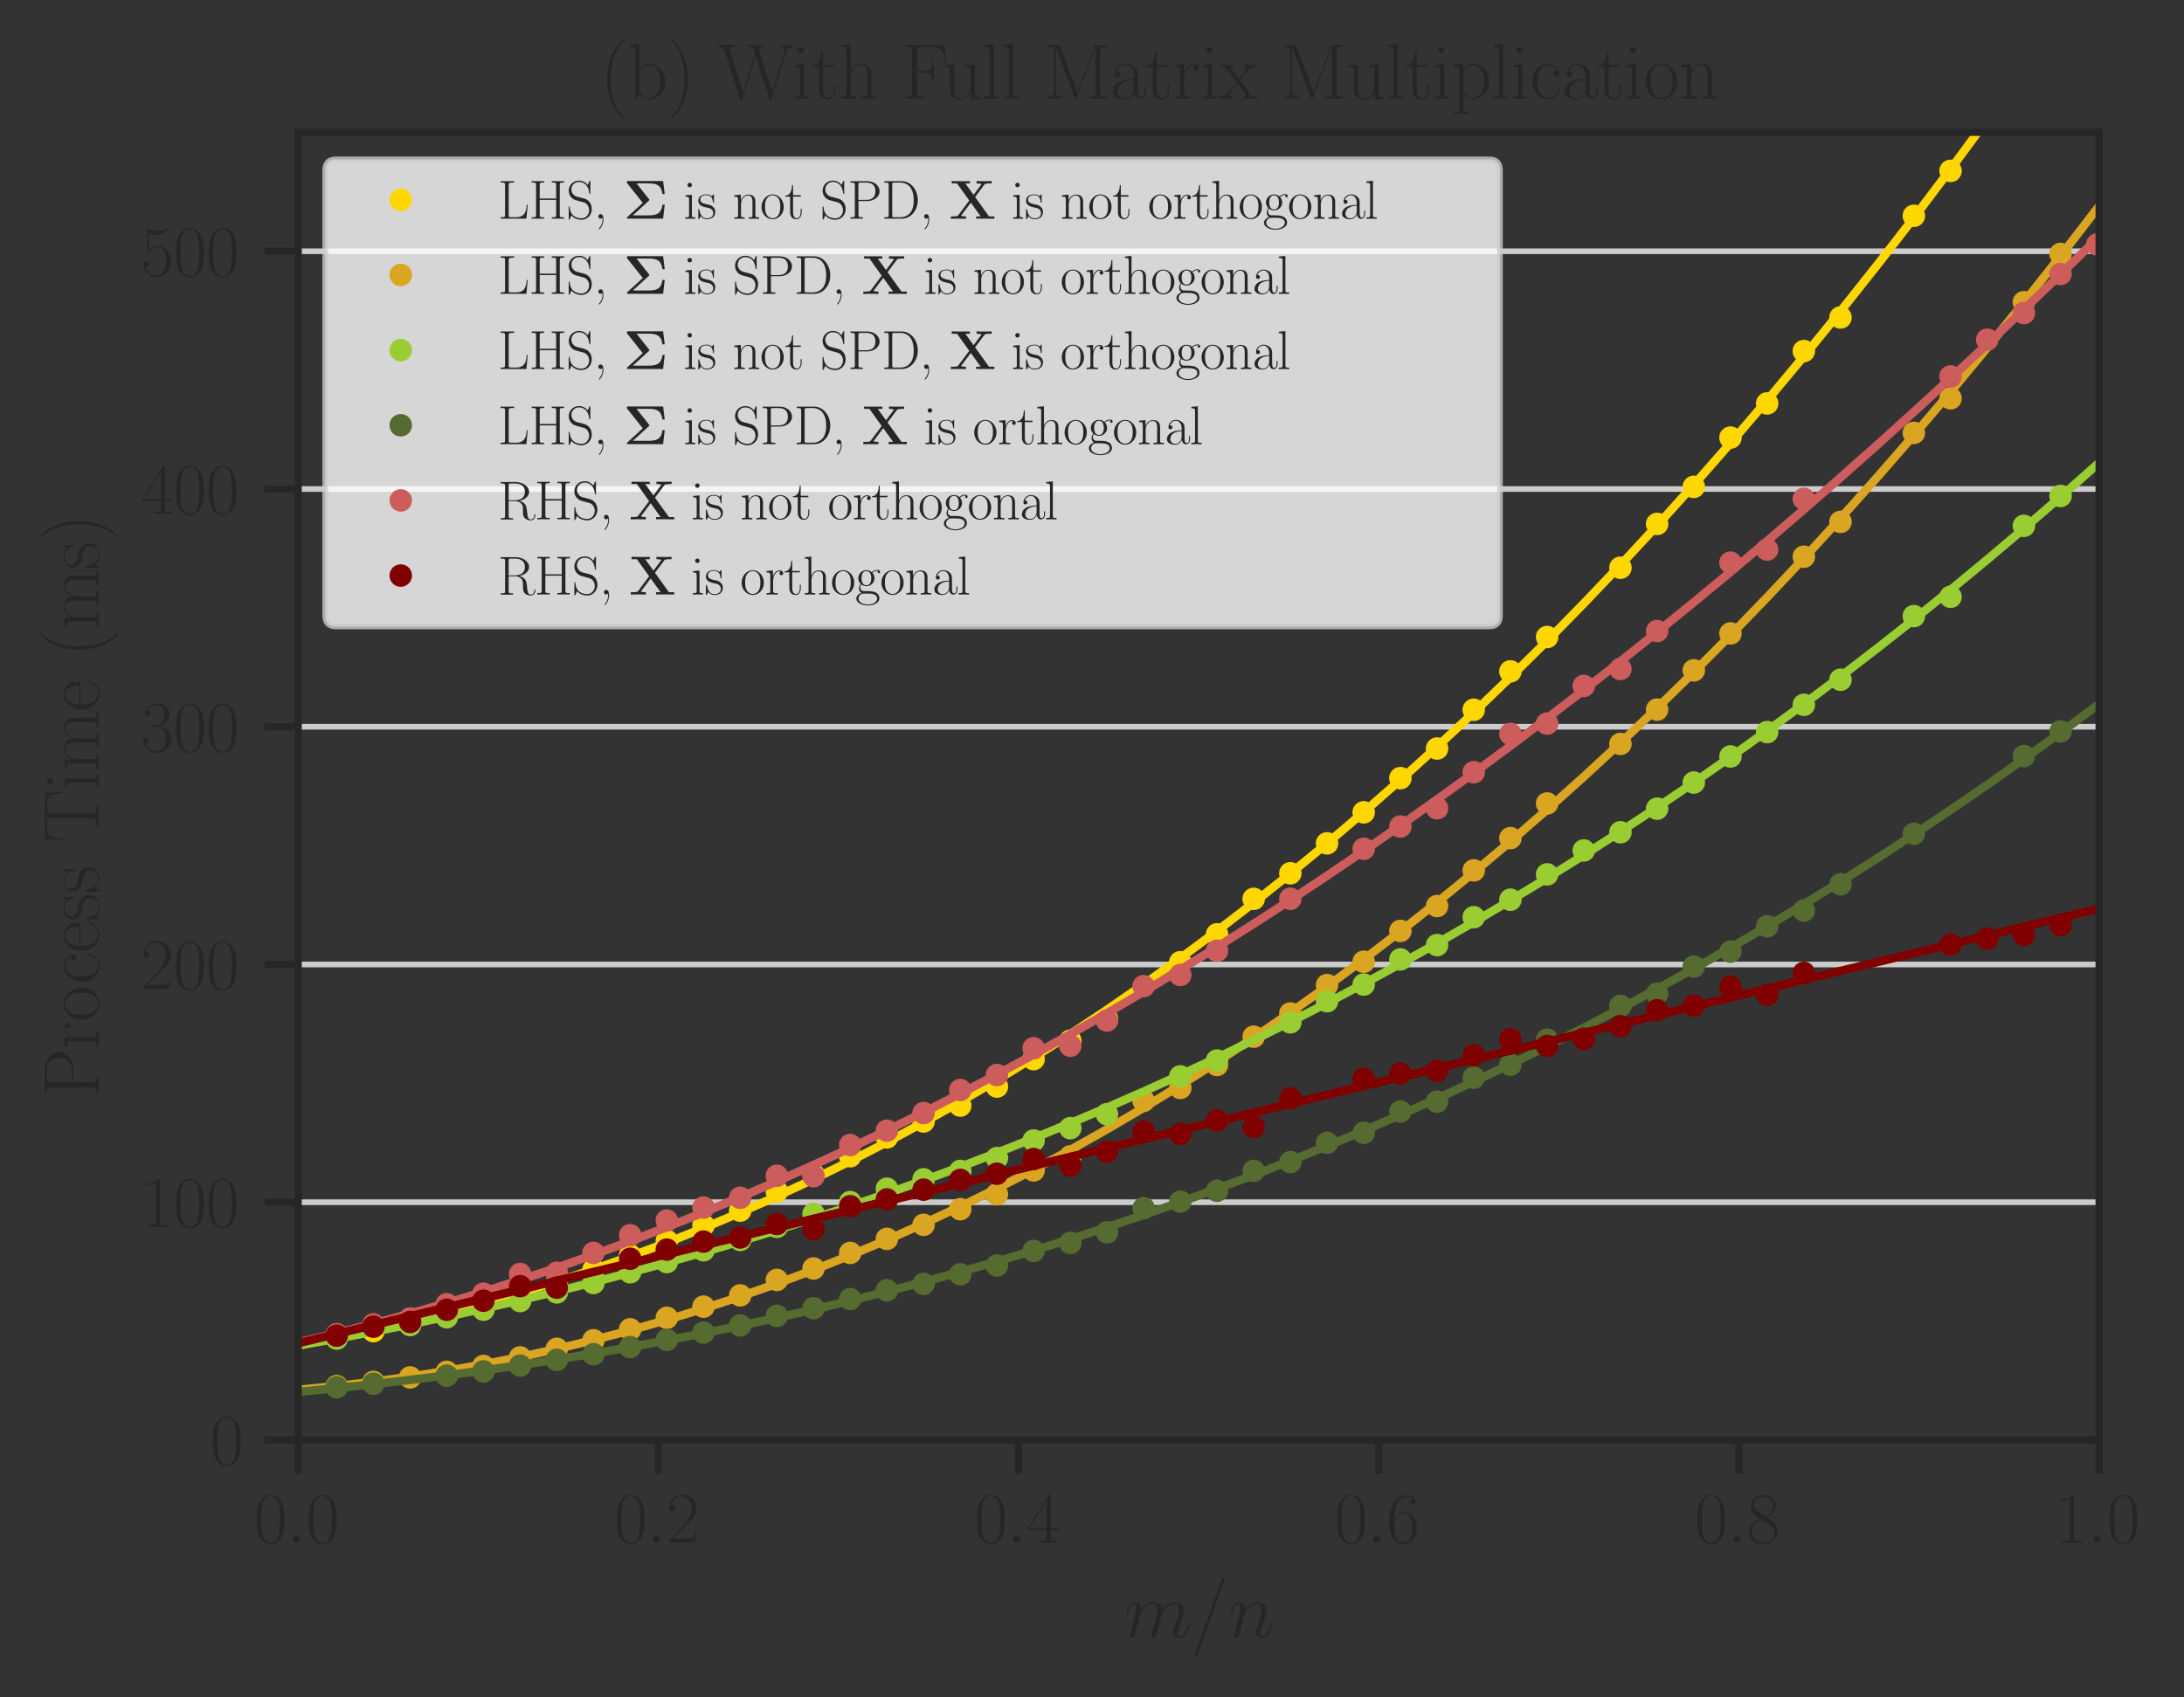 <?xml version="1.0" encoding="utf-8" standalone="no"?>
<!DOCTYPE svg PUBLIC "-//W3C//DTD SVG 1.1//EN"
  "http://www.w3.org/Graphics/SVG/1.1/DTD/svg11.dtd">
<svg height="301.392pt" version="1.1" viewBox="0 0 387.792 301.392" width="387.792pt" xmlns="http://www.w3.org/2000/svg" xmlns:xlink="http://www.w3.org/1999/xlink">
 <rect x="0" y="0" width="387.792" height="301.392" fill="#333333" stroke="none"/>
 <defs>
  <style type="text/css">*{stroke-linecap:butt;stroke-linejoin:round;}</style>
 </defs>
 <g id="figure_1">
  <g id="patch_1">
   <path d="M 0 301.392 
L 387.792 301.392 
L 387.792 0 
L 0 0 
z
" style="fill:none;"/>
  </g>
  <g id="axes_1">
   <g id="patch_2">
    <path d="M 52.959 255.741 
L 372.708 255.741 
L 372.708 23.511 
L 52.959 23.511 
z
" style="fill:none;"/>
   </g>
   <g id="matplotlib.axis_1">
    <g id="xtick_1">
     <g id="line2d_1">
      <defs>
       <path d="M 0 0 
L 0 6 
" id="m53dea39b36" style="stroke:#262626;stroke-width:1.25;"/>
      </defs>
      <g>
       <use style="fill:#262626;stroke:#262626;stroke-width:1.25;" x="52.959" xlink:href="#m53dea39b36" y="255.741"/>
      </g>
     </g>
     <g id="text_1">
      <!-- $\mathdefault{0.0}$ -->
      <g style="fill:#262626;" transform="translate(45.075 273.993)scale(0.127 -0.127)">
       <defs>
        <path d="M 2688 2025 
C 2688 2416 2682 3080 2413 3591 
C 2176 4039 1798 4198 1466 4198 
C 1158 4198 768 4058 525 3597 
C 269 3118 243 2524 243 2025 
C 243 1661 250 1106 448 619 
C 723 -39 1216 -128 1466 -128 
C 1760 -128 2208 -7 2470 600 
C 2662 1042 2688 1559 2688 2025 
z
M 1466 -26 
C 1056 -26 813 325 723 812 
C 653 1188 653 1738 653 2096 
C 653 2588 653 2997 736 3387 
C 858 3929 1216 4096 1466 4096 
C 1728 4096 2067 3923 2189 3400 
C 2272 3036 2278 2607 2278 2096 
C 2278 1680 2278 1169 2202 792 
C 2067 95 1690 -26 1466 -26 
z
" id="CMR17-30" transform="scale(0.016)"/>
        <path d="M 1178 307 
C 1178 492 1024 619 870 619 
C 685 619 557 466 557 313 
C 557 128 710 0 864 0 
C 1050 0 1178 153 1178 307 
z
" id="CMMI12-3a" transform="scale(0.016)"/>
       </defs>
       <use transform="scale(0.996)" xlink:href="#CMR17-30"/>
       <use transform="translate(45.69 0)scale(0.996)" xlink:href="#CMMI12-3a"/>
       <use transform="translate(72.788 0)scale(0.996)" xlink:href="#CMR17-30"/>
      </g>
     </g>
    </g>
    <g id="xtick_2">
     <g id="line2d_2">
      <g>
       <use style="fill:#262626;stroke:#262626;stroke-width:1.25;" x="116.908" xlink:href="#m53dea39b36" y="255.741"/>
      </g>
     </g>
     <g id="text_2">
      <!-- $\mathdefault{0.2}$ -->
      <g style="fill:#262626;" transform="translate(109.025 273.993)scale(0.127 -0.127)">
       <defs>
        <path d="M 2669 989 
L 2554 989 
C 2490 536 2438 459 2413 420 
C 2381 369 1920 369 1830 369 
L 602 369 
C 832 619 1280 1072 1824 1597 
C 2214 1967 2669 2402 2669 3035 
C 2669 3790 2067 4224 1395 4224 
C 691 4224 262 3604 262 3030 
C 262 2780 448 2748 525 2748 
C 589 2748 781 2787 781 3010 
C 781 3207 614 3264 525 3264 
C 486 3264 448 3258 422 3245 
C 544 3790 915 4058 1306 4058 
C 1862 4058 2227 3617 2227 3035 
C 2227 2479 1901 2000 1536 1584 
L 262 146 
L 262 0 
L 2515 0 
L 2669 989 
z
" id="CMR17-32" transform="scale(0.016)"/>
       </defs>
       <use transform="scale(0.996)" xlink:href="#CMR17-30"/>
       <use transform="translate(45.69 0)scale(0.996)" xlink:href="#CMMI12-3a"/>
       <use transform="translate(72.788 0)scale(0.996)" xlink:href="#CMR17-32"/>
      </g>
     </g>
    </g>
    <g id="xtick_3">
     <g id="line2d_3">
      <g>
       <use style="fill:#262626;stroke:#262626;stroke-width:1.25;" x="180.858" xlink:href="#m53dea39b36" y="255.741"/>
      </g>
     </g>
     <g id="text_3">
      <!-- $\mathdefault{0.4}$ -->
      <g style="fill:#262626;" transform="translate(172.974 273.993)scale(0.127 -0.127)">
       <defs>
        <path d="M 2150 4122 
C 2150 4256 2144 4256 2029 4256 
L 128 1254 
L 128 1088 
L 1779 1088 
L 1779 457 
C 1779 224 1766 160 1318 160 
L 1197 160 
L 1197 0 
C 1402 0 1747 0 1965 0 
C 2182 0 2528 0 2733 0 
L 2733 160 
L 2611 160 
C 2163 160 2150 224 2150 457 
L 2150 1088 
L 2803 1088 
L 2803 1254 
L 2150 1254 
L 2150 4122 
z
M 1798 3703 
L 1798 1254 
L 256 1254 
L 1798 3703 
z
" id="CMR17-34" transform="scale(0.016)"/>
       </defs>
       <use transform="scale(0.996)" xlink:href="#CMR17-30"/>
       <use transform="translate(45.69 0)scale(0.996)" xlink:href="#CMMI12-3a"/>
       <use transform="translate(72.788 0)scale(0.996)" xlink:href="#CMR17-34"/>
      </g>
     </g>
    </g>
    <g id="xtick_4">
     <g id="line2d_4">
      <g>
       <use style="fill:#262626;stroke:#262626;stroke-width:1.25;" x="244.808" xlink:href="#m53dea39b36" y="255.741"/>
      </g>
     </g>
     <g id="text_4">
      <!-- $\mathdefault{0.6}$ -->
      <g style="fill:#262626;" transform="translate(236.924 273.993)scale(0.127 -0.127)">
       <defs>
        <path d="M 678 2176 
C 678 3690 1395 4032 1811 4032 
C 1946 4032 2272 4009 2400 3776 
C 2298 3776 2106 3776 2106 3553 
C 2106 3381 2246 3323 2336 3323 
C 2394 3323 2566 3348 2566 3560 
C 2566 3954 2246 4179 1805 4179 
C 1043 4179 243 3390 243 1984 
C 243 253 966 -128 1478 -128 
C 2099 -128 2688 427 2688 1283 
C 2688 2081 2170 2662 1517 2662 
C 1126 2662 838 2407 678 1960 
L 678 2176 
z
M 1478 25 
C 691 25 691 1200 691 1436 
C 691 1896 909 2560 1504 2560 
C 1613 2560 1926 2560 2138 2120 
C 2253 1870 2253 1609 2253 1289 
C 2253 944 2253 690 2118 434 
C 1978 171 1773 25 1478 25 
z
" id="CMR17-36" transform="scale(0.016)"/>
       </defs>
       <use transform="scale(0.996)" xlink:href="#CMR17-30"/>
       <use transform="translate(45.69 0)scale(0.996)" xlink:href="#CMMI12-3a"/>
       <use transform="translate(72.788 0)scale(0.996)" xlink:href="#CMR17-36"/>
      </g>
     </g>
    </g>
    <g id="xtick_5">
     <g id="line2d_5">
      <g>
       <use style="fill:#262626;stroke:#262626;stroke-width:1.25;" x="308.758" xlink:href="#m53dea39b36" y="255.741"/>
      </g>
     </g>
     <g id="text_5">
      <!-- $\mathdefault{0.8}$ -->
      <g style="fill:#262626;" transform="translate(300.874 273.993)scale(0.127 -0.127)">
       <defs>
        <path d="M 1741 2264 
C 2144 2467 2554 2773 2554 3263 
C 2554 3841 1990 4179 1472 4179 
C 890 4179 378 3759 378 3180 
C 378 3021 416 2747 666 2505 
C 730 2442 998 2251 1171 2130 
C 883 1983 211 1634 211 934 
C 211 279 838 -128 1459 -128 
C 2144 -128 2720 362 2720 1010 
C 2720 1590 2330 1857 2074 2029 
L 1741 2264 
z
M 902 2822 
C 851 2854 595 3051 595 3351 
C 595 3739 998 4032 1459 4032 
C 1965 4032 2336 3676 2336 3262 
C 2336 2669 1670 2331 1638 2331 
C 1632 2331 1626 2331 1574 2370 
L 902 2822 
z
M 2080 1519 
C 2176 1449 2483 1240 2483 851 
C 2483 381 2010 25 1472 25 
C 890 25 448 438 448 940 
C 448 1443 838 1862 1280 2060 
L 2080 1519 
z
" id="CMR17-38" transform="scale(0.016)"/>
       </defs>
       <use transform="scale(0.996)" xlink:href="#CMR17-30"/>
       <use transform="translate(45.69 0)scale(0.996)" xlink:href="#CMMI12-3a"/>
       <use transform="translate(72.788 0)scale(0.996)" xlink:href="#CMR17-38"/>
      </g>
     </g>
    </g>
    <g id="xtick_6">
     <g id="line2d_6">
      <g>
       <use style="fill:#262626;stroke:#262626;stroke-width:1.25;" x="372.708" xlink:href="#m53dea39b36" y="255.741"/>
      </g>
     </g>
     <g id="text_6">
      <!-- $\mathdefault{1.0}$ -->
      <g style="fill:#262626;" transform="translate(364.824 273.993)scale(0.127 -0.127)">
       <defs>
        <path d="M 1702 4058 
C 1702 4192 1696 4192 1606 4192 
C 1357 3916 979 3827 621 3827 
C 602 3827 570 3827 563 3808 
C 557 3795 557 3782 557 3648 
C 755 3648 1088 3686 1344 3839 
L 1344 461 
C 1344 236 1331 160 781 160 
L 589 160 
L 589 0 
C 896 0 1216 0 1523 0 
C 1830 0 2150 0 2458 0 
L 2458 160 
L 2266 160 
C 1715 160 1702 230 1702 458 
L 1702 4058 
z
" id="CMR17-31" transform="scale(0.016)"/>
       </defs>
       <use transform="scale(0.996)" xlink:href="#CMR17-31"/>
       <use transform="translate(45.69 0)scale(0.996)" xlink:href="#CMMI12-3a"/>
       <use transform="translate(72.788 0)scale(0.996)" xlink:href="#CMR17-30"/>
      </g>
     </g>
    </g>
    <g id="text_7">
     <!-- $m/n$ -->
     <g style="fill:#262626;" transform="translate(199.562 290.755)scale(0.138 -0.138)">
      <defs>
       <path d="M 1318 1871 
C 1331 1910 1491 2229 1728 2433 
C 1894 2586 2112 2689 2362 2689 
C 2618 2689 2707 2497 2707 2242 
C 2707 2203 2707 2076 2630 1775 
L 2470 1118 
C 2419 926 2298 453 2285 383 
C 2259 287 2221 121 2221 96 
C 2221 6 2291 -64 2387 -64 
C 2579 -64 2611 83 2669 313 
L 3053 1839 
C 3066 1890 3398 2689 4102 2689 
C 4358 2689 4448 2497 4448 2242 
C 4448 1884 4198 1188 4058 805 
C 4000 651 3968 568 3968 453 
C 3968 166 4166 -64 4474 -64 
C 5069 -64 5293 875 5293 913 
C 5293 945 5267 971 5229 971 
C 5171 971 5165 952 5133 843 
C 4986 332 4749 64 4493 64 
C 4429 64 4326 64 4326 269 
C 4326 436 4403 640 4429 710 
C 4544 1018 4832 1773 4832 2145 
C 4832 2528 4608 2816 4122 2816 
C 3693 2816 3347 2574 3091 2197 
C 3072 2542 2861 2816 2381 2816 
C 1811 2816 1510 2415 1395 2255 
C 1376 2618 1114 2816 832 2816 
C 646 2816 499 2727 378 2484 
C 262 2254 173 1865 173 1839 
C 173 1814 198 1782 243 1782 
C 294 1782 301 1788 339 1935 
C 435 2312 557 2689 813 2689 
C 960 2689 1011 2586 1011 2395 
C 1011 2254 947 2005 902 1807 
L 723 1118 
C 698 996 627 709 595 594 
C 550 428 480 128 480 96 
C 480 6 550 -64 646 -64 
C 723 -64 813 -26 864 70 
C 877 102 934 326 966 453 
L 1107 1028 
L 1318 1871 
z
" id="CMMI12-6d" transform="scale(0.016)"/>
       <path d="M 2746 4562 
C 2746 4569 2784 4666 2784 4678 
C 2784 4755 2720 4800 2669 4800 
C 2637 4800 2579 4800 2528 4659 
L 384 -1363 
C 384 -1370 346 -1465 346 -1478 
C 346 -1555 410 -1600 461 -1600 
C 499 -1600 557 -1593 602 -1459 
L 2746 4562 
z
" id="CMMI12-3d" transform="scale(0.016)"/>
       <path d="M 1318 1871 
C 1331 1910 1491 2229 1728 2433 
C 1894 2586 2112 2689 2362 2689 
C 2618 2689 2707 2497 2707 2242 
C 2707 1878 2445 1150 2317 805 
C 2259 651 2227 568 2227 453 
C 2227 166 2426 -64 2733 -64 
C 3328 -64 3552 875 3552 913 
C 3552 945 3526 971 3488 971 
C 3430 971 3424 952 3392 843 
C 3245 319 3002 64 2752 64 
C 2688 64 2586 64 2586 269 
C 2586 429 2656 621 2694 710 
C 2822 1063 3091 1780 3091 2145 
C 3091 2528 2867 2816 2381 2816 
C 1811 2816 1510 2415 1395 2255 
C 1376 2618 1114 2816 832 2816 
C 627 2816 486 2695 378 2478 
C 262 2248 173 1865 173 1839 
C 173 1814 198 1782 243 1782 
C 294 1782 301 1788 339 1935 
C 442 2325 557 2689 813 2689 
C 960 2689 1011 2586 1011 2395 
C 1011 2254 947 2005 902 1807 
L 723 1118 
C 698 996 627 709 595 594 
C 550 428 480 128 480 96 
C 480 6 550 -64 646 -64 
C 723 -64 813 -26 864 70 
C 877 102 934 326 966 453 
L 1107 1028 
L 1318 1871 
z
" id="CMMI12-6e" transform="scale(0.016)"/>
      </defs>
      <use transform="scale(0.996)" xlink:href="#CMMI12-6d"/>
      <use transform="translate(85.327 0)scale(0.996)" xlink:href="#CMMI12-3d"/>
      <use transform="translate(134.102 0)scale(0.996)" xlink:href="#CMMI12-6e"/>
     </g>
    </g>
   </g>
   <g id="matplotlib.axis_2">
    <g id="ytick_1">
     <g id="line2d_7">
      <path clip-path="url(#p93c6eeff57)" d="M 52.959 255.741 
L 372.708 255.741 
" style="fill:none;stroke:#cccccc;stroke-linecap:round;"/>
     </g>
     <g id="line2d_8">
      <defs>
       <path d="M 0 0 
L -6 0 
" id="m94d9d4e210" style="stroke:#262626;stroke-width:1.25;"/>
      </defs>
      <g>
       <use style="fill:#262626;stroke:#262626;stroke-width:1.25;" x="52.959" xlink:href="#m94d9d4e210" y="255.741"/>
      </g>
     </g>
     <g id="text_8">
      <!-- $\mathdefault{0}$ -->
      <g style="fill:#262626;" transform="translate(37.288 260.117)scale(0.127 -0.127)">
       <use transform="scale(0.996)" xlink:href="#CMR17-30"/>
      </g>
     </g>
    </g>
    <g id="ytick_2">
     <g id="line2d_9">
      <path clip-path="url(#p93c6eeff57)" d="M 52.959 213.518 
L 372.708 213.518 
" style="fill:none;stroke:#cccccc;stroke-linecap:round;"/>
     </g>
     <g id="line2d_10">
      <g>
       <use style="fill:#262626;stroke:#262626;stroke-width:1.25;" x="52.959" xlink:href="#m94d9d4e210" y="213.518"/>
      </g>
     </g>
     <g id="text_9">
      <!-- $\mathdefault{100}$ -->
      <g style="fill:#262626;" transform="translate(24.948 217.894)scale(0.127 -0.127)">
       <use transform="scale(0.996)" xlink:href="#CMR17-31"/>
       <use transform="translate(45.69 0)scale(0.996)" xlink:href="#CMR17-30"/>
       <use transform="translate(91.381 0)scale(0.996)" xlink:href="#CMR17-30"/>
      </g>
     </g>
    </g>
    <g id="ytick_3">
     <g id="line2d_11">
      <path clip-path="url(#p93c6eeff57)" d="M 52.959 171.294 
L 372.708 171.294 
" style="fill:none;stroke:#cccccc;stroke-linecap:round;"/>
     </g>
     <g id="line2d_12">
      <g>
       <use style="fill:#262626;stroke:#262626;stroke-width:1.25;" x="52.959" xlink:href="#m94d9d4e210" y="171.294"/>
      </g>
     </g>
     <g id="text_10">
      <!-- $\mathdefault{200}$ -->
      <g style="fill:#262626;" transform="translate(24.948 175.67)scale(0.127 -0.127)">
       <use transform="scale(0.996)" xlink:href="#CMR17-32"/>
       <use transform="translate(45.69 0)scale(0.996)" xlink:href="#CMR17-30"/>
       <use transform="translate(91.381 0)scale(0.996)" xlink:href="#CMR17-30"/>
      </g>
     </g>
    </g>
    <g id="ytick_4">
     <g id="line2d_13">
      <path clip-path="url(#p93c6eeff57)" d="M 52.959 129.07 
L 372.708 129.07 
" style="fill:none;stroke:#cccccc;stroke-linecap:round;"/>
     </g>
     <g id="line2d_14">
      <g>
       <use style="fill:#262626;stroke:#262626;stroke-width:1.25;" x="52.959" xlink:href="#m94d9d4e210" y="129.07"/>
      </g>
     </g>
     <g id="text_11">
      <!-- $\mathdefault{300}$ -->
      <g style="fill:#262626;" transform="translate(24.948 133.446)scale(0.127 -0.127)">
       <defs>
        <path d="M 1414 2157 
C 1984 2157 2234 1662 2234 1090 
C 2234 320 1824 25 1453 25 
C 1114 25 563 194 390 693 
C 422 680 454 680 486 680 
C 640 680 755 782 755 948 
C 755 1133 614 1216 486 1216 
C 378 1216 211 1165 211 926 
C 211 335 787 -128 1466 -128 
C 2176 -128 2720 430 2720 1085 
C 2720 1707 2208 2157 1600 2227 
C 2086 2328 2554 2756 2554 3329 
C 2554 3820 2048 4179 1472 4179 
C 890 4179 378 3829 378 3329 
C 378 3110 544 3072 627 3072 
C 762 3072 877 3155 877 3321 
C 877 3486 762 3569 627 3569 
C 602 3569 570 3569 544 3557 
C 730 3959 1235 4032 1459 4032 
C 1683 4032 2106 3925 2106 3320 
C 2106 3143 2080 2828 1862 2550 
C 1670 2304 1453 2304 1242 2284 
C 1210 2284 1062 2269 1037 2269 
C 992 2263 966 2257 966 2208 
C 966 2163 973 2157 1101 2157 
L 1414 2157 
z
" id="CMR17-33" transform="scale(0.016)"/>
       </defs>
       <use transform="scale(0.996)" xlink:href="#CMR17-33"/>
       <use transform="translate(45.69 0)scale(0.996)" xlink:href="#CMR17-30"/>
       <use transform="translate(91.381 0)scale(0.996)" xlink:href="#CMR17-30"/>
      </g>
     </g>
    </g>
    <g id="ytick_5">
     <g id="line2d_15">
      <path clip-path="url(#p93c6eeff57)" d="M 52.959 86.847 
L 372.708 86.847 
" style="fill:none;stroke:#cccccc;stroke-linecap:round;"/>
     </g>
     <g id="line2d_16">
      <g>
       <use style="fill:#262626;stroke:#262626;stroke-width:1.25;" x="52.959" xlink:href="#m94d9d4e210" y="86.847"/>
      </g>
     </g>
     <g id="text_12">
      <!-- $\mathdefault{400}$ -->
      <g style="fill:#262626;" transform="translate(24.948 91.223)scale(0.127 -0.127)">
       <use transform="scale(0.996)" xlink:href="#CMR17-34"/>
       <use transform="translate(45.69 0)scale(0.996)" xlink:href="#CMR17-30"/>
       <use transform="translate(91.381 0)scale(0.996)" xlink:href="#CMR17-30"/>
      </g>
     </g>
    </g>
    <g id="ytick_6">
     <g id="line2d_17">
      <path clip-path="url(#p93c6eeff57)" d="M 52.959 44.623 
L 372.708 44.623 
" style="fill:none;stroke:#cccccc;stroke-linecap:round;"/>
     </g>
     <g id="line2d_18">
      <g>
       <use style="fill:#262626;stroke:#262626;stroke-width:1.25;" x="52.959" xlink:href="#m94d9d4e210" y="44.623"/>
      </g>
     </g>
     <g id="text_13">
      <!-- $\mathdefault{500}$ -->
      <g style="fill:#262626;" transform="translate(24.948 48.999)scale(0.127 -0.127)">
       <defs>
        <path d="M 730 3692 
C 794 3666 1056 3584 1325 3584 
C 1920 3584 2246 3911 2432 4100 
C 2432 4157 2432 4192 2394 4192 
C 2387 4192 2374 4192 2323 4163 
C 2099 4058 1837 3973 1517 3973 
C 1325 3973 1037 3999 723 4139 
C 653 4171 640 4171 634 4171 
C 602 4171 595 4164 595 4037 
L 595 2203 
C 595 2089 595 2057 659 2057 
C 691 2057 704 2070 736 2114 
C 941 2401 1222 2522 1542 2522 
C 1766 2522 2246 2382 2246 1289 
C 2246 1085 2246 715 2054 421 
C 1894 159 1645 25 1370 25 
C 947 25 518 320 403 814 
C 429 807 480 795 506 795 
C 589 795 749 840 749 1038 
C 749 1210 627 1280 506 1280 
C 358 1280 262 1190 262 1011 
C 262 454 704 -128 1382 -128 
C 2042 -128 2669 440 2669 1264 
C 2669 2030 2170 2624 1549 2624 
C 1222 2624 947 2503 730 2274 
L 730 3692 
z
" id="CMR17-35" transform="scale(0.016)"/>
       </defs>
       <use transform="scale(0.996)" xlink:href="#CMR17-35"/>
       <use transform="translate(45.69 0)scale(0.996)" xlink:href="#CMR17-30"/>
       <use transform="translate(91.381 0)scale(0.996)" xlink:href="#CMR17-30"/>
      </g>
     </g>
    </g>
    <g id="text_14">
     <!-- Process Time (ms) -->
     <g style="fill:#262626;" transform="translate(17.511 194.987)rotate(-90)scale(0.138 -0.138)">
      <defs>
       <path d="M 1267 2042 
L 2291 2042 
C 3117 2042 3718 2578 3718 3184 
C 3718 3791 3130 4352 2291 4352 
L 333 4352 
L 333 4186 
C 774 4186 845 4186 845 3899 
L 845 446 
C 845 160 774 160 333 160 
L 333 0 
C 518 0 858 0 1056 0 
C 1254 0 1594 0 1779 0 
L 1779 160 
C 1338 160 1267 160 1267 446 
L 1267 2042 
z
M 1254 2176 
L 1254 3938 
C 1254 4155 1267 4186 1523 4186 
L 2170 4186 
C 2995 4186 3232 3714 3232 3184 
C 3232 2604 2950 2176 2170 2176 
L 1254 2176 
z
" id="CMR17-50" transform="scale(0.016)"/>
       <path d="M 960 1497 
C 960 2112 1222 2688 1702 2688 
C 1747 2688 1792 2682 1837 2662 
C 1837 2662 1696 2617 1696 2452 
C 1696 2298 1818 2234 1914 2234 
C 1990 2234 2131 2279 2131 2458 
C 2131 2663 1926 2790 1709 2790 
C 1222 2790 1011 2317 947 2093 
L 941 2093 
L 941 2790 
L 198 2720 
L 198 2554 
C 576 2554 634 2515 634 2208 
L 634 428 
C 634 184 608 153 198 153 
L 198 -13 
C 352 0 646 0 813 0 
C 998 0 1325 0 1498 -13 
L 1498 153 
C 1037 153 960 153 960 440 
L 960 1497 
z
" id="CMR17-72" transform="scale(0.016)"/>
       <path d="M 2758 1356 
C 2758 2176 2163 2816 1466 2816 
C 768 2816 173 2176 173 1356 
C 173 551 768 -64 1466 -64 
C 2163 -64 2758 551 2758 1356 
z
M 1466 51 
C 1165 51 909 230 762 480 
C 602 767 582 1126 582 1408 
C 582 1677 595 2010 762 2298 
C 890 2509 1139 2714 1466 2714 
C 1754 2714 1997 2554 2150 2330 
C 2349 2029 2349 1607 2349 1408 
C 2349 1158 2336 775 2163 467 
C 1984 173 1709 51 1466 51 
z
" id="CMR17-6f" transform="scale(0.016)"/>
       <path d="M 2234 2240 
C 2112 2240 1933 2240 1933 2017 
C 1933 1838 2080 1787 2163 1787 
C 2208 1787 2394 1807 2394 2024 
C 2394 2467 1958 2803 1466 2803 
C 787 2803 211 2178 211 1363 
C 211 516 813 -64 1466 -64 
C 2259 -64 2458 677 2458 748 
C 2458 774 2451 793 2406 793 
C 2362 793 2355 787 2330 703 
C 2163 180 1798 51 1523 51 
C 1114 51 621 427 621 1369 
C 621 2338 1094 2688 1472 2688 
C 1722 2688 2093 2573 2234 2240 
z
" id="CMR17-63" transform="scale(0.016)"/>
       <path d="M 2438 1472 
C 2464 1498 2464 1511 2464 1576 
C 2464 2238 2118 2816 1389 2816 
C 710 2816 173 2169 173 1383 
C 173 551 781 -64 1459 -64 
C 2176 -64 2458 607 2458 740 
C 2458 784 2419 784 2406 784 
C 2362 784 2355 771 2330 696 
C 2189 265 1837 51 1504 51 
C 1229 51 954 203 781 480 
C 582 803 582 1176 582 1472 
L 2438 1472 
z
M 589 1568 
C 634 2505 1126 2714 1382 2714 
C 1818 2714 2112 2297 2118 1568 
L 589 1568 
z
" id="CMR17-65" transform="scale(0.016)"/>
       <path d="M 1978 2697 
C 1978 2813 1971 2819 1933 2819 
C 1907 2819 1901 2813 1824 2717 
C 1805 2691 1747 2626 1728 2601 
C 1523 2819 1235 2819 1126 2819 
C 416 2819 160 2447 160 2076 
C 160 1498 813 1365 998 1325 
C 1402 1243 1542 1217 1677 1101 
C 1760 1025 1901 884 1901 654 
C 1901 384 1747 38 1158 38 
C 602 38 403 460 288 1021 
C 269 1110 269 1117 218 1117 
C 166 1117 160 1110 160 983 
L 160 63 
C 160 -51 166 -58 205 -58 
C 237 -58 243 -51 275 0 
C 314 57 410 211 448 276 
C 576 103 800 -64 1158 -64 
C 1792 -64 2131 283 2131 784 
C 2131 1112 1958 1285 1875 1362 
C 1683 1561 1459 1606 1190 1657 
C 838 1735 390 1825 390 2217 
C 390 2383 480 2737 1126 2737 
C 1811 2737 1850 2094 1862 1888 
C 1869 1856 1901 1849 1920 1849 
C 1978 1849 1978 1869 1978 1978 
L 1978 2697 
z
" id="CMR17-73" transform="scale(0.016)"/>
       <path d="M 3981 4326 
L 288 4326 
L 179 2918 
L 294 2918 
C 378 3976 467 4160 1453 4160 
C 1568 4160 1754 4160 1805 4154 
C 1926 4135 1926 4058 1926 3912 
L 1926 459 
C 1926 230 1907 160 1376 160 
L 1197 160 
L 1197 0 
C 1504 0 1824 0 2138 0 
C 2451 0 2771 0 3078 0 
L 3078 160 
L 2899 160 
C 2368 160 2349 230 2349 459 
L 2349 3912 
C 2349 4052 2349 4129 2464 4154 
C 2515 4160 2701 4160 2816 4160 
C 3795 4160 3891 3976 3974 2918 
L 4090 2918 
L 3981 4326 
z
" id="CMR17-54" transform="scale(0.016)"/>
       <path d="M 992 3909 
C 992 4049 877 4170 730 4170 
C 589 4170 467 4056 467 3909 
C 467 3769 582 3648 730 3648 
C 870 3648 992 3763 992 3909 
z
M 243 2706 
L 243 2541 
C 602 2541 653 2502 653 2197 
L 653 427 
C 653 184 627 153 218 153 
L 218 -13 
C 371 0 646 0 806 0 
C 960 0 1222 0 1370 -13 
L 1370 153 
C 992 153 979 191 979 420 
L 979 2776 
L 243 2706 
z
" id="CMR17-69" transform="scale(0.016)"/>
       <path d="M 4326 1933 
C 4326 2252 4269 2790 3507 2790 
C 3072 2790 2771 2496 2656 2151 
L 2650 2151 
C 2573 2676 2195 2790 1837 2790 
C 1331 2790 1069 2400 973 2144 
L 966 2144 
L 966 2790 
L 211 2720 
L 211 2554 
C 589 2554 646 2515 646 2208 
L 646 428 
C 646 184 621 153 211 153 
L 211 -13 
C 365 0 646 0 813 0 
C 979 0 1267 0 1421 -13 
L 1421 153 
C 1011 153 986 178 986 428 
L 986 1658 
C 986 2247 1344 2688 1792 2688 
C 2266 2688 2317 2266 2317 1958 
L 2317 428 
C 2317 184 2291 153 1882 153 
L 1882 -13 
C 2035 0 2317 0 2483 0 
C 2650 0 2938 0 3091 -13 
L 3091 153 
C 2682 153 2656 178 2656 428 
L 2656 1658 
C 2656 2247 3014 2688 3462 2688 
C 3936 2688 3987 2266 3987 1958 
L 3987 428 
C 3987 184 3962 153 3552 153 
L 3552 -13 
C 3706 0 3987 0 4154 0 
C 4320 0 4608 0 4762 -13 
L 4762 153 
C 4352 153 4326 178 4326 428 
L 4326 1933 
z
" id="CMR17-6d" transform="scale(0.016)"/>
       <path d="M 1958 -1561 
C 1958 -1555 1958 -1542 1939 -1523 
C 1645 -1224 858 -407 858 1581 
C 858 3569 1632 4379 1946 4697 
C 1946 4704 1958 4717 1958 4736 
C 1958 4755 1939 4768 1914 4768 
C 1843 4768 1299 4296 986 3594 
C 666 2887 576 2199 576 1588 
C 576 1128 621 351 1005 -471 
C 1312 -1135 1837 -1600 1914 -1600 
C 1946 -1600 1958 -1587 1958 -1561 
z
" id="CMR17-28" transform="scale(0.016)"/>
       <path d="M 1683 1581 
C 1683 2040 1638 2817 1254 3639 
C 947 4303 422 4768 346 4768 
C 326 4768 301 4761 301 4729 
C 301 4717 307 4710 314 4697 
C 621 4378 1402 3568 1402 1584 
C 1402 -407 627 -1217 314 -1537 
C 307 -1549 301 -1556 301 -1568 
C 301 -1600 326 -1600 346 -1600 
C 416 -1600 960 -1128 1274 -426 
C 1594 281 1683 969 1683 1581 
z
" id="CMR17-29" transform="scale(0.016)"/>
      </defs>
      <use transform="scale(0.996)" xlink:href="#CMR17-50"/>
      <use transform="translate(62.586 0)scale(0.996)" xlink:href="#CMR17-72"/>
      <use transform="translate(97.867 0)scale(0.996)" xlink:href="#CMR17-6f"/>
      <use transform="translate(146.16 0)scale(0.996)" xlink:href="#CMR17-63"/>
      <use transform="translate(186.646 0)scale(0.996)" xlink:href="#CMR17-65"/>
      <use transform="translate(227.131 0)scale(0.996)" xlink:href="#CMR17-73"/>
      <use transform="translate(262.933 0)scale(0.996)" xlink:href="#CMR17-73"/>
      <use transform="translate(328.81 0)scale(0.996)" xlink:href="#CMR17-54"/>
      <use transform="translate(395.32 0)scale(0.996)" xlink:href="#CMR17-69"/>
      <use transform="translate(420.191 0)scale(0.996)" xlink:href="#CMR17-6d"/>
      <use transform="translate(497.11 0)scale(0.996)" xlink:href="#CMR17-65"/>
      <use transform="translate(567.672 0)scale(0.996)" xlink:href="#CMR17-28"/>
      <use transform="translate(602.953 0)scale(0.996)" xlink:href="#CMR17-6d"/>
      <use transform="translate(679.872 0)scale(0.996)" xlink:href="#CMR17-73"/>
      <use transform="translate(715.674 0)scale(0.996)" xlink:href="#CMR17-29"/>
     </g>
    </g>
   </g>
   <g id="line2d_19">
    <defs>
     <path d="M 0 1.5 
C 0.398 1.5 0.779 1.342 1.061 1.061 
C 1.342 0.779 1.5 0.398 1.5 0 
C 1.5 -0.398 1.342 -0.779 1.061 -1.061 
C 0.779 -1.342 0.398 -1.5 0 -1.5 
C -0.398 -1.5 -0.779 -1.342 -1.061 -1.061 
C -1.342 -0.779 -1.5 -0.398 -1.5 0 
C -1.5 0.398 -1.342 0.779 -1.061 1.061 
C -0.779 1.342 -0.398 1.5 0 1.5 
z
" id="m0d02dd9882" style="stroke:#ffd700;"/>
    </defs>
    <g clip-path="url(#p93c6eeff57)">
     <use style="fill:#ffd700;stroke:#ffd700;" x="229.114" xlink:href="#m0d02dd9882" y="155.095"/>
     <use style="fill:#ffd700;stroke:#ffd700;" x="66.303" xlink:href="#m0d02dd9882" y="236.411"/>
     <use style="fill:#ffd700;stroke:#ffd700;" x="163.99" xlink:href="#m0d02dd9882" y="199.175"/>
     <use style="fill:#ffd700;stroke:#ffd700;" x="235.627" xlink:href="#m0d02dd9882" y="149.785"/>
     <use style="fill:#ffd700;stroke:#ffd700;" x="105.378" xlink:href="#m0d02dd9882" y="225.527"/>
     <use style="fill:#ffd700;stroke:#ffd700;" x="242.139" xlink:href="#m0d02dd9882" y="144.274"/>
     <use style="fill:#ffd700;stroke:#ffd700;" x="98.865" xlink:href="#m0d02dd9882" y="227.724"/>
     <use style="fill:#ffd700;stroke:#ffd700;" x="365.876" xlink:href="#m0d02dd9882" y="2.88"/>
     <use style="fill:#ffd700;stroke:#ffd700;" x="92.353" xlink:href="#m0d02dd9882" y="229.771"/>
     <use style="fill:#ffd700;stroke:#ffd700;" x="111.89" xlink:href="#m0d02dd9882" y="222.959"/>
     <use style="fill:#ffd700;stroke:#ffd700;" x="72.816" xlink:href="#m0d02dd9882" y="235.047"/>
     <use style="fill:#ffd700;stroke:#ffd700;" x="79.328" xlink:href="#m0d02dd9882" y="233.444"/>
     <use style="fill:#ffd700;stroke:#ffd700;" x="294.239" xlink:href="#m0d02dd9882" y="93.047"/>
     <use style="fill:#ffd700;stroke:#ffd700;" x="248.652" xlink:href="#m0d02dd9882" y="138.2"/>
     <use style="fill:#ffd700;stroke:#ffd700;" x="85.841" xlink:href="#m0d02dd9882" y="231.773"/>
     <use style="fill:#ffd700;stroke:#ffd700;" x="346.339" xlink:href="#m0d02dd9882" y="30.349"/>
     <use style="fill:#ffd700;stroke:#ffd700;" x="118.403" xlink:href="#m0d02dd9882" y="220.371"/>
     <use style="fill:#ffd700;stroke:#ffd700;" x="131.428" xlink:href="#m0d02dd9882" y="215.012"/>
     <use style="fill:#ffd700;stroke:#ffd700;" x="359.363" xlink:href="#m0d02dd9882" y="12.559"/>
     <use style="fill:#ffd700;stroke:#ffd700;" x="339.826" xlink:href="#m0d02dd9882" y="38.325"/>
     <use style="fill:#ffd700;stroke:#ffd700;" x="183.527" xlink:href="#m0d02dd9882" y="188.103"/>
     <use style="fill:#ffd700;stroke:#ffd700;" x="300.751" xlink:href="#m0d02dd9882" y="86.469"/>
     <use style="fill:#ffd700;stroke:#ffd700;" x="255.164" xlink:href="#m0d02dd9882" y="132.942"/>
     <use style="fill:#ffd700;stroke:#ffd700;" x="261.677" xlink:href="#m0d02dd9882" y="126.054"/>
     <use style="fill:#ffd700;stroke:#ffd700;" x="124.915" xlink:href="#m0d02dd9882" y="217.615"/>
     <use style="fill:#ffd700;stroke:#ffd700;" x="287.726" xlink:href="#m0d02dd9882" y="100.829"/>
     <use style="fill:#ffd700;stroke:#ffd700;" x="313.776" xlink:href="#m0d02dd9882" y="71.649"/>
     <use style="fill:#ffd700;stroke:#ffd700;" x="222.602" xlink:href="#m0d02dd9882" y="159.633"/>
     <use style="fill:#ffd700;stroke:#ffd700;" x="274.702" xlink:href="#m0d02dd9882" y="113.136"/>
     <use style="fill:#ffd700;stroke:#ffd700;" x="216.09" xlink:href="#m0d02dd9882" y="165.944"/>
     <use style="fill:#ffd700;stroke:#ffd700;" x="144.453" xlink:href="#m0d02dd9882" y="208.588"/>
     <use style="fill:#ffd700;stroke:#ffd700;" x="157.477" xlink:href="#m0d02dd9882" y="202.007"/>
     <use style="fill:#ffd700;stroke:#ffd700;" x="170.502" xlink:href="#m0d02dd9882" y="196.355"/>
     <use style="fill:#ffd700;stroke:#ffd700;" x="150.965" xlink:href="#m0d02dd9882" y="205.347"/>
     <use style="fill:#ffd700;stroke:#ffd700;" x="137.94" xlink:href="#m0d02dd9882" y="211.597"/>
     <use style="fill:#ffd700;stroke:#ffd700;" x="209.577" xlink:href="#m0d02dd9882" y="170.895"/>
     <use style="fill:#ffd700;stroke:#ffd700;" x="320.289" xlink:href="#m0d02dd9882" y="62.352"/>
     <use style="fill:#ffd700;stroke:#ffd700;" x="307.264" xlink:href="#m0d02dd9882" y="77.722"/>
     <use style="fill:#ffd700;stroke:#ffd700;" x="268.189" xlink:href="#m0d02dd9882" y="119.238"/>
     <use style="fill:#ffd700;stroke:#ffd700;" x="326.801" xlink:href="#m0d02dd9882" y="56.38"/>
     <use style="fill:#ffd700;stroke:#ffd700;" x="177.015" xlink:href="#m0d02dd9882" y="192.98"/>
     <use style="fill:#ffd700;stroke:#ffd700;" x="190.04" xlink:href="#m0d02dd9882" y="184.833"/>
     <use style="fill:#ffd700;stroke:#ffd700;" x="196.552" xlink:href="#m0d02dd9882" y="180.953"/>
    </g>
   </g>
   <g id="line2d_20">
    <path clip-path="url(#p93c6eeff57)" d="M 52.959 238.893 
L 59.484 237.698 
L 66.01 236.371 
L 72.535 234.91 
L 79.061 233.312 
L 85.586 231.577 
L 92.112 229.703 
L 98.637 227.687 
L 105.163 225.528 
L 111.688 223.225 
L 118.214 220.776 
L 124.739 218.179 
L 131.265 215.432 
L 137.79 212.534 
L 144.316 209.483 
L 150.841 206.277 
L 157.367 202.914 
L 163.892 199.394 
L 170.418 195.713 
L 176.943 191.871 
L 183.469 187.866 
L 189.994 183.696 
L 196.52 179.359 
L 203.045 174.854 
L 209.571 170.179 
L 216.096 165.332 
L 222.622 160.311 
L 229.147 155.116 
L 235.673 149.743 
L 242.198 144.192 
L 248.724 138.461 
L 255.249 132.548 
L 261.775 126.451 
L 268.3 120.168 
L 274.826 113.699 
L 281.351 107.041 
L 287.877 100.192 
L 294.402 93.151 
L 300.928 85.916 
L 307.453 78.486 
L 313.979 70.858 
L 320.504 63.032 
L 327.03 55.004 
L 333.555 46.775 
L 340.081 38.341 
L 346.606 29.701 
L 353.132 20.854 
L 359.657 11.798 
L 366.183 2.53 
L 368.613 -1 
" style="fill:none;stroke:#ffd700;stroke-linecap:round;stroke-width:1.5;"/>
   </g>
   <g id="line2d_21">
    <defs>
     <path d="M 0 1.5 
C 0.398 1.5 0.779 1.342 1.061 1.061 
C 1.342 0.779 1.5 0.398 1.5 0 
C 1.5 -0.398 1.342 -0.779 1.061 -1.061 
C 0.779 -1.342 0.398 -1.5 0 -1.5 
C -0.398 -1.5 -0.779 -1.342 -1.061 -1.061 
C -1.342 -0.779 -1.5 -0.398 -1.5 0 
C -1.5 0.398 -1.342 0.779 -1.061 1.061 
C -0.779 1.342 -0.398 1.5 0 1.5 
z
" id="m9c90986728" style="stroke:#daa520;"/>
    </defs>
    <g clip-path="url(#p93c6eeff57)">
     <use style="fill:#daa520;stroke:#daa520;" x="105.378" xlink:href="#m9c90986728" y="238.035"/>
     <use style="fill:#daa520;stroke:#daa520;" x="359.363" xlink:href="#m9c90986728" y="53.669"/>
     <use style="fill:#daa520;stroke:#daa520;" x="98.865" xlink:href="#m9c90986728" y="239.554"/>
     <use style="fill:#daa520;stroke:#daa520;" x="183.527" xlink:href="#m9c90986728" y="207.865"/>
     <use style="fill:#daa520;stroke:#daa520;" x="92.353" xlink:href="#m9c90986728" y="241.08"/>
     <use style="fill:#daa520;stroke:#daa520;" x="59.791" xlink:href="#m9c90986728" y="246.172"/>
     <use style="fill:#daa520;stroke:#daa520;" x="66.303" xlink:href="#m9c90986728" y="245.439"/>
     <use style="fill:#daa520;stroke:#daa520;" x="229.114" xlink:href="#m9c90986728" y="179.996"/>
     <use style="fill:#daa520;stroke:#daa520;" x="248.652" xlink:href="#m9c90986728" y="165.334"/>
     <use style="fill:#daa520;stroke:#daa520;" x="163.99" xlink:href="#m9c90986728" y="217.531"/>
     <use style="fill:#daa520;stroke:#daa520;" x="72.816" xlink:href="#m9c90986728" y="244.632"/>
     <use style="fill:#daa520;stroke:#daa520;" x="287.726" xlink:href="#m9c90986728" y="132.122"/>
     <use style="fill:#daa520;stroke:#daa520;" x="79.328" xlink:href="#m9c90986728" y="243.646"/>
     <use style="fill:#daa520;stroke:#daa520;" x="111.89" xlink:href="#m9c90986728" y="236.088"/>
     <use style="fill:#daa520;stroke:#daa520;" x="222.602" xlink:href="#m9c90986728" y="184.124"/>
     <use style="fill:#daa520;stroke:#daa520;" x="157.477" xlink:href="#m9c90986728" y="220.027"/>
     <use style="fill:#daa520;stroke:#daa520;" x="131.428" xlink:href="#m9c90986728" y="230.065"/>
     <use style="fill:#daa520;stroke:#daa520;" x="294.239" xlink:href="#m9c90986728" y="126.024"/>
     <use style="fill:#daa520;stroke:#daa520;" x="320.289" xlink:href="#m9c90986728" y="98.875"/>
     <use style="fill:#daa520;stroke:#daa520;" x="85.841" xlink:href="#m9c90986728" y="242.602"/>
     <use style="fill:#daa520;stroke:#daa520;" x="235.627" xlink:href="#m9c90986728" y="174.949"/>
     <use style="fill:#daa520;stroke:#daa520;" x="144.453" xlink:href="#m9c90986728" y="225.287"/>
     <use style="fill:#daa520;stroke:#daa520;" x="307.264" xlink:href="#m9c90986728" y="112.504"/>
     <use style="fill:#daa520;stroke:#daa520;" x="300.751" xlink:href="#m9c90986728" y="119.057"/>
     <use style="fill:#daa520;stroke:#daa520;" x="365.876" xlink:href="#m9c90986728" y="45.097"/>
     <use style="fill:#daa520;stroke:#daa520;" x="242.139" xlink:href="#m9c90986728" y="170.809"/>
     <use style="fill:#daa520;stroke:#daa520;" x="339.826" xlink:href="#m9c90986728" y="76.885"/>
     <use style="fill:#daa520;stroke:#daa520;" x="209.577" xlink:href="#m9c90986728" y="193.218"/>
     <use style="fill:#daa520;stroke:#daa520;" x="124.915" xlink:href="#m9c90986728" y="232.068"/>
     <use style="fill:#daa520;stroke:#daa520;" x="170.502" xlink:href="#m9c90986728" y="214.756"/>
     <use style="fill:#daa520;stroke:#daa520;" x="261.677" xlink:href="#m9c90986728" y="154.58"/>
     <use style="fill:#daa520;stroke:#daa520;" x="118.403" xlink:href="#m9c90986728" y="234.045"/>
     <use style="fill:#daa520;stroke:#daa520;" x="216.09" xlink:href="#m9c90986728" y="189.145"/>
     <use style="fill:#daa520;stroke:#daa520;" x="150.965" xlink:href="#m9c90986728" y="222.525"/>
     <use style="fill:#daa520;stroke:#daa520;" x="255.164" xlink:href="#m9c90986728" y="160.919"/>
     <use style="fill:#daa520;stroke:#daa520;" x="326.801" xlink:href="#m9c90986728" y="92.683"/>
     <use style="fill:#daa520;stroke:#daa520;" x="268.189" xlink:href="#m9c90986728" y="148.855"/>
     <use style="fill:#daa520;stroke:#daa520;" x="137.94" xlink:href="#m9c90986728" y="227.325"/>
     <use style="fill:#daa520;stroke:#daa520;" x="177.015" xlink:href="#m9c90986728" y="212.111"/>
     <use style="fill:#daa520;stroke:#daa520;" x="190.04" xlink:href="#m9c90986728" y="205.37"/>
     <use style="fill:#daa520;stroke:#daa520;" x="274.702" xlink:href="#m9c90986728" y="142.698"/>
     <use style="fill:#daa520;stroke:#daa520;" x="346.339" xlink:href="#m9c90986728" y="70.742"/>
     <use style="fill:#daa520;stroke:#daa520;" x="203.065" xlink:href="#m9c90986728" y="195.522"/>
    </g>
   </g>
   <g id="line2d_22">
    <path clip-path="url(#p93c6eeff57)" d="M 52.959 246.828 
L 59.484 246.2 
L 66.01 245.441 
L 72.535 244.549 
L 79.061 243.523 
L 85.586 242.361 
L 92.112 241.063 
L 98.637 239.627 
L 105.163 238.051 
L 111.688 236.334 
L 118.214 234.476 
L 124.739 232.473 
L 131.265 230.326 
L 137.79 228.033 
L 144.316 225.592 
L 150.841 223.001 
L 157.367 220.261 
L 163.892 217.369 
L 170.418 214.324 
L 176.943 211.124 
L 183.469 207.769 
L 189.994 204.257 
L 196.52 200.586 
L 203.045 196.755 
L 209.571 192.763 
L 216.096 188.609 
L 222.622 184.291 
L 229.147 179.807 
L 235.673 175.157 
L 242.198 170.339 
L 248.724 165.351 
L 255.249 160.193 
L 261.775 154.863 
L 268.3 149.36 
L 274.826 143.681 
L 281.351 137.827 
L 287.877 131.795 
L 294.402 125.584 
L 300.928 119.194 
L 307.453 112.621 
L 313.979 105.866 
L 320.504 98.926 
L 327.03 91.801 
L 333.555 84.489 
L 340.081 76.989 
L 346.606 69.299 
L 353.132 61.418 
L 359.657 53.344 
L 366.183 45.077 
L 372.708 36.615 
" style="fill:none;stroke:#daa520;stroke-linecap:round;stroke-width:1.5;"/>
   </g>
   <g id="line2d_23">
    <defs>
     <path d="M 0 1.5 
C 0.398 1.5 0.779 1.342 1.061 1.061 
C 1.342 0.779 1.5 0.398 1.5 0 
C 1.5 -0.398 1.342 -0.779 1.061 -1.061 
C 0.779 -1.342 0.398 -1.5 0 -1.5 
C -0.398 -1.5 -0.779 -1.342 -1.061 -1.061 
C -1.342 -0.779 -1.5 -0.398 -1.5 0 
C -1.5 0.398 -1.342 0.779 -1.061 1.061 
C -0.779 1.342 -0.398 1.5 0 1.5 
z
" id="m08f23fa602" style="stroke:#9acd32;"/>
    </defs>
    <g clip-path="url(#p93c6eeff57)">
     <use style="fill:#9acd32;stroke:#9acd32;" x="59.791" xlink:href="#m08f23fa602" y="237.734"/>
     <use style="fill:#9acd32;stroke:#9acd32;" x="300.751" xlink:href="#m08f23fa602" y="138.981"/>
     <use style="fill:#9acd32;stroke:#9acd32;" x="111.89" xlink:href="#m08f23fa602" y="225.959"/>
     <use style="fill:#9acd32;stroke:#9acd32;" x="268.189" xlink:href="#m08f23fa602" y="159.791"/>
     <use style="fill:#9acd32;stroke:#9acd32;" x="307.264" xlink:href="#m08f23fa602" y="134.349"/>
     <use style="fill:#9acd32;stroke:#9acd32;" x="118.403" xlink:href="#m08f23fa602" y="224.148"/>
     <use style="fill:#9acd32;stroke:#9acd32;" x="79.328" xlink:href="#m08f23fa602" y="233.946"/>
     <use style="fill:#9acd32;stroke:#9acd32;" x="72.816" xlink:href="#m08f23fa602" y="235.333"/>
     <use style="fill:#9acd32;stroke:#9acd32;" x="105.378" xlink:href="#m08f23fa602" y="227.856"/>
     <use style="fill:#9acd32;stroke:#9acd32;" x="92.353" xlink:href="#m08f23fa602" y="231.068"/>
     <use style="fill:#9acd32;stroke:#9acd32;" x="163.99" xlink:href="#m08f23fa602" y="209.453"/>
     <use style="fill:#9acd32;stroke:#9acd32;" x="229.114" xlink:href="#m08f23fa602" y="181.572"/>
     <use style="fill:#9acd32;stroke:#9acd32;" x="320.289" xlink:href="#m08f23fa602" y="125.177"/>
     <use style="fill:#9acd32;stroke:#9acd32;" x="98.865" xlink:href="#m08f23fa602" y="229.533"/>
     <use style="fill:#9acd32;stroke:#9acd32;" x="85.841" xlink:href="#m08f23fa602" y="232.602"/>
     <use style="fill:#9acd32;stroke:#9acd32;" x="287.726" xlink:href="#m08f23fa602" y="147.814"/>
     <use style="fill:#9acd32;stroke:#9acd32;" x="365.876" xlink:href="#m08f23fa602" y="88.087"/>
     <use style="fill:#9acd32;stroke:#9acd32;" x="242.139" xlink:href="#m08f23fa602" y="174.861"/>
     <use style="fill:#9acd32;stroke:#9acd32;" x="131.428" xlink:href="#m08f23fa602" y="220.216"/>
     <use style="fill:#9acd32;stroke:#9acd32;" x="313.776" xlink:href="#m08f23fa602" y="130.023"/>
     <use style="fill:#9acd32;stroke:#9acd32;" x="235.627" xlink:href="#m08f23fa602" y="177.814"/>
     <use style="fill:#9acd32;stroke:#9acd32;" x="294.239" xlink:href="#m08f23fa602" y="143.62"/>
     <use style="fill:#9acd32;stroke:#9acd32;" x="209.577" xlink:href="#m08f23fa602" y="191.17"/>
     <use style="fill:#9acd32;stroke:#9acd32;" x="124.915" xlink:href="#m08f23fa602" y="222.048"/>
     <use style="fill:#9acd32;stroke:#9acd32;" x="255.164" xlink:href="#m08f23fa602" y="167.85"/>
     <use style="fill:#9acd32;stroke:#9acd32;" x="183.527" xlink:href="#m08f23fa602" y="202.56"/>
     <use style="fill:#9acd32;stroke:#9acd32;" x="359.363" xlink:href="#m08f23fa602" y="93.391"/>
     <use style="fill:#9acd32;stroke:#9acd32;" x="137.94" xlink:href="#m08f23fa602" y="217.889"/>
     <use style="fill:#9acd32;stroke:#9acd32;" x="216.09" xlink:href="#m08f23fa602" y="188.359"/>
     <use style="fill:#9acd32;stroke:#9acd32;" x="326.801" xlink:href="#m08f23fa602" y="120.723"/>
     <use style="fill:#9acd32;stroke:#9acd32;" x="274.702" xlink:href="#m08f23fa602" y="155.292"/>
     <use style="fill:#9acd32;stroke:#9acd32;" x="339.826" xlink:href="#m08f23fa602" y="109.422"/>
     <use style="fill:#9acd32;stroke:#9acd32;" x="150.965" xlink:href="#m08f23fa602" y="213.491"/>
     <use style="fill:#9acd32;stroke:#9acd32;" x="248.652" xlink:href="#m08f23fa602" y="170.39"/>
     <use style="fill:#9acd32;stroke:#9acd32;" x="170.502" xlink:href="#m08f23fa602" y="207.959"/>
     <use style="fill:#9acd32;stroke:#9acd32;" x="144.453" xlink:href="#m08f23fa602" y="215.577"/>
     <use style="fill:#9acd32;stroke:#9acd32;" x="281.214" xlink:href="#m08f23fa602" y="151.046"/>
     <use style="fill:#9acd32;stroke:#9acd32;" x="261.677" xlink:href="#m08f23fa602" y="162.897"/>
     <use style="fill:#9acd32;stroke:#9acd32;" x="157.477" xlink:href="#m08f23fa602" y="211.12"/>
     <use style="fill:#9acd32;stroke:#9acd32;" x="190.04" xlink:href="#m08f23fa602" y="200.369"/>
     <use style="fill:#9acd32;stroke:#9acd32;" x="177.015" xlink:href="#m08f23fa602" y="205.677"/>
     <use style="fill:#9acd32;stroke:#9acd32;" x="346.339" xlink:href="#m08f23fa602" y="105.994"/>
     <use style="fill:#9acd32;stroke:#9acd32;" x="196.552" xlink:href="#m08f23fa602" y="197.876"/>
    </g>
   </g>
   <g id="line2d_24">
    <path clip-path="url(#p93c6eeff57)" d="M 52.959 238.978 
L 59.484 237.802 
L 66.01 236.566 
L 72.535 235.267 
L 79.061 233.904 
L 85.586 232.475 
L 92.112 230.98 
L 98.637 229.416 
L 105.163 227.782 
L 111.688 226.077 
L 118.214 224.299 
L 124.739 222.446 
L 131.265 220.518 
L 137.79 218.512 
L 144.316 216.427 
L 150.841 214.262 
L 157.367 212.015 
L 163.892 209.684 
L 170.418 207.269 
L 176.943 204.767 
L 183.469 202.178 
L 189.994 199.499 
L 196.52 196.73 
L 203.045 193.868 
L 209.571 190.912 
L 216.096 187.862 
L 222.622 184.714 
L 229.147 181.468 
L 235.673 178.123 
L 242.198 174.676 
L 248.724 171.126 
L 255.249 167.473 
L 261.775 163.713 
L 268.3 159.846 
L 274.826 155.871 
L 281.351 151.786 
L 287.877 147.589 
L 294.402 143.278 
L 300.928 138.854 
L 307.453 134.313 
L 313.979 129.654 
L 320.504 124.876 
L 327.03 119.978 
L 333.555 114.958 
L 340.081 109.814 
L 346.606 104.545 
L 353.132 99.149 
L 359.657 93.626 
L 366.183 87.973 
L 372.708 82.188 
" style="fill:none;stroke:#9acd32;stroke-linecap:round;stroke-width:1.5;"/>
   </g>
   <g id="line2d_25">
    <defs>
     <path d="M 0 1.5 
C 0.398 1.5 0.779 1.342 1.061 1.061 
C 1.342 0.779 1.5 0.398 1.5 0 
C 1.5 -0.398 1.342 -0.779 1.061 -1.061 
C 0.779 -1.342 0.398 -1.5 0 -1.5 
C -0.398 -1.5 -0.779 -1.342 -1.061 -1.061 
C -1.342 -0.779 -1.5 -0.398 -1.5 0 
C -1.5 0.398 -1.342 0.779 -1.061 1.061 
C -0.779 1.342 -0.398 1.5 0 1.5 
z
" id="m8f074bf771" style="stroke:#556b2f;"/>
    </defs>
    <g clip-path="url(#p93c6eeff57)">
     <use style="fill:#556b2f;stroke:#556b2f;" x="111.89" xlink:href="#m8f074bf771" y="239.243"/>
     <use style="fill:#556b2f;stroke:#556b2f;" x="98.865" xlink:href="#m8f074bf771" y="241.516"/>
     <use style="fill:#556b2f;stroke:#556b2f;" x="79.328" xlink:href="#m8f074bf771" y="244.327"/>
     <use style="fill:#556b2f;stroke:#556b2f;" x="131.428" xlink:href="#m8f074bf771" y="235.398"/>
     <use style="fill:#556b2f;stroke:#556b2f;" x="209.577" xlink:href="#m8f074bf771" y="213.412"/>
     <use style="fill:#556b2f;stroke:#556b2f;" x="66.303" xlink:href="#m8f074bf771" y="245.75"/>
     <use style="fill:#556b2f;stroke:#556b2f;" x="92.353" xlink:href="#m8f074bf771" y="242.534"/>
     <use style="fill:#556b2f;stroke:#556b2f;" x="268.189" xlink:href="#m8f074bf771" y="189.103"/>
     <use style="fill:#556b2f;stroke:#556b2f;" x="183.527" xlink:href="#m8f074bf771" y="222.174"/>
     <use style="fill:#556b2f;stroke:#556b2f;" x="118.403" xlink:href="#m8f074bf771" y="237.96"/>
     <use style="fill:#556b2f;stroke:#556b2f;" x="105.378" xlink:href="#m8f074bf771" y="240.513"/>
     <use style="fill:#556b2f;stroke:#556b2f;" x="59.791" xlink:href="#m8f074bf771" y="246.383"/>
     <use style="fill:#556b2f;stroke:#556b2f;" x="124.915" xlink:href="#m8f074bf771" y="236.659"/>
     <use style="fill:#556b2f;stroke:#556b2f;" x="313.776" xlink:href="#m8f074bf771" y="164.509"/>
     <use style="fill:#556b2f;stroke:#556b2f;" x="85.841" xlink:href="#m8f074bf771" y="243.557"/>
     <use style="fill:#556b2f;stroke:#556b2f;" x="144.453" xlink:href="#m8f074bf771" y="232.343"/>
     <use style="fill:#556b2f;stroke:#556b2f;" x="157.477" xlink:href="#m8f074bf771" y="229.153"/>
     <use style="fill:#556b2f;stroke:#556b2f;" x="326.801" xlink:href="#m8f074bf771" y="157.051"/>
     <use style="fill:#556b2f;stroke:#556b2f;" x="229.114" xlink:href="#m8f074bf771" y="206.398"/>
     <use style="fill:#556b2f;stroke:#556b2f;" x="150.965" xlink:href="#m8f074bf771" y="230.713"/>
     <use style="fill:#556b2f;stroke:#556b2f;" x="163.99" xlink:href="#m8f074bf771" y="228.017"/>
     <use style="fill:#556b2f;stroke:#556b2f;" x="137.94" xlink:href="#m8f074bf771" y="233.701"/>
     <use style="fill:#556b2f;stroke:#556b2f;" x="216.09" xlink:href="#m8f074bf771" y="211.479"/>
     <use style="fill:#556b2f;stroke:#556b2f;" x="242.139" xlink:href="#m8f074bf771" y="201.184"/>
     <use style="fill:#556b2f;stroke:#556b2f;" x="339.826" xlink:href="#m8f074bf771" y="148.08"/>
     <use style="fill:#556b2f;stroke:#556b2f;" x="170.502" xlink:href="#m8f074bf771" y="226.325"/>
     <use style="fill:#556b2f;stroke:#556b2f;" x="300.751" xlink:href="#m8f074bf771" y="171.667"/>
     <use style="fill:#556b2f;stroke:#556b2f;" x="287.726" xlink:href="#m8f074bf771" y="178.638"/>
     <use style="fill:#556b2f;stroke:#556b2f;" x="235.627" xlink:href="#m8f074bf771" y="202.961"/>
     <use style="fill:#556b2f;stroke:#556b2f;" x="307.264" xlink:href="#m8f074bf771" y="169.012"/>
     <use style="fill:#556b2f;stroke:#556b2f;" x="255.164" xlink:href="#m8f074bf771" y="195.661"/>
     <use style="fill:#556b2f;stroke:#556b2f;" x="248.652" xlink:href="#m8f074bf771" y="197.41"/>
     <use style="fill:#556b2f;stroke:#556b2f;" x="365.876" xlink:href="#m8f074bf771" y="129.895"/>
     <use style="fill:#556b2f;stroke:#556b2f;" x="190.04" xlink:href="#m8f074bf771" y="220.741"/>
     <use style="fill:#556b2f;stroke:#556b2f;" x="261.677" xlink:href="#m8f074bf771" y="191.404"/>
     <use style="fill:#556b2f;stroke:#556b2f;" x="222.602" xlink:href="#m8f074bf771" y="207.947"/>
     <use style="fill:#556b2f;stroke:#556b2f;" x="177.015" xlink:href="#m8f074bf771" y="224.756"/>
     <use style="fill:#556b2f;stroke:#556b2f;" x="294.239" xlink:href="#m8f074bf771" y="176.474"/>
     <use style="fill:#556b2f;stroke:#556b2f;" x="196.552" xlink:href="#m8f074bf771" y="218.852"/>
     <use style="fill:#556b2f;stroke:#556b2f;" x="320.289" xlink:href="#m8f074bf771" y="161.716"/>
     <use style="fill:#556b2f;stroke:#556b2f;" x="359.363" xlink:href="#m8f074bf771" y="134.279"/>
     <use style="fill:#556b2f;stroke:#556b2f;" x="203.065" xlink:href="#m8f074bf771" y="214.579"/>
     <use style="fill:#556b2f;stroke:#556b2f;" x="274.702" xlink:href="#m8f074bf771" y="184.657"/>
    </g>
   </g>
   <g id="line2d_26">
    <path clip-path="url(#p93c6eeff57)" d="M 52.959 247.2 
L 59.484 246.561 
L 66.01 245.866 
L 72.535 245.111 
L 79.061 244.298 
L 85.586 243.423 
L 92.112 242.486 
L 98.637 241.485 
L 105.163 240.419 
L 111.688 239.288 
L 118.214 238.089 
L 124.739 236.821 
L 131.265 235.484 
L 137.79 234.075 
L 144.316 232.594 
L 150.841 231.038 
L 157.367 229.408 
L 163.892 227.701 
L 170.418 225.917 
L 176.943 224.053 
L 183.469 222.11 
L 189.994 220.085 
L 196.52 217.977 
L 203.045 215.784 
L 209.571 213.507 
L 216.096 211.142 
L 222.622 208.69 
L 229.147 206.149 
L 235.673 203.516 
L 242.198 200.793 
L 248.724 197.975 
L 255.249 195.064 
L 261.775 192.057 
L 268.3 188.952 
L 274.826 185.75 
L 281.351 182.448 
L 287.877 179.045 
L 294.402 175.54 
L 300.928 171.931 
L 307.453 168.218 
L 313.979 164.398 
L 320.504 160.472 
L 327.03 156.437 
L 333.555 152.292 
L 340.081 148.035 
L 346.606 143.667 
L 353.132 139.184 
L 359.657 134.587 
L 366.183 129.873 
L 372.708 125.042 
" style="fill:none;stroke:#556b2f;stroke-linecap:round;stroke-width:1.5;"/>
   </g>
   <g id="line2d_27">
    <defs>
     <path d="M 0 1.5 
C 0.398 1.5 0.779 1.342 1.061 1.061 
C 1.342 0.779 1.5 0.398 1.5 0 
C 1.5 -0.398 1.342 -0.779 1.061 -1.061 
C 0.779 -1.342 0.398 -1.5 0 -1.5 
C -0.398 -1.5 -0.779 -1.342 -1.061 -1.061 
C -1.342 -0.779 -1.5 -0.398 -1.5 0 
C -1.5 0.398 -1.342 0.779 -1.061 1.061 
C -0.779 1.342 -0.398 1.5 0 1.5 
z
" id="m23450613b9" style="stroke:#cd5c5c;"/>
    </defs>
    <g clip-path="url(#p93c6eeff57)">
     <use style="fill:#cd5c5c;stroke:#cd5c5c;" x="157.477" xlink:href="#m23450613b9" y="200.812"/>
     <use style="fill:#cd5c5c;stroke:#cd5c5c;" x="66.303" xlink:href="#m23450613b9" y="235.227"/>
     <use style="fill:#cd5c5c;stroke:#cd5c5c;" x="248.652" xlink:href="#m23450613b9" y="146.79"/>
     <use style="fill:#cd5c5c;stroke:#cd5c5c;" x="59.791" xlink:href="#m23450613b9" y="236.952"/>
     <use style="fill:#cd5c5c;stroke:#cd5c5c;" x="177.015" xlink:href="#m23450613b9" y="190.922"/>
     <use style="fill:#cd5c5c;stroke:#cd5c5c;" x="131.428" xlink:href="#m23450613b9" y="212.723"/>
     <use style="fill:#cd5c5c;stroke:#cd5c5c;" x="163.99" xlink:href="#m23450613b9" y="197.678"/>
     <use style="fill:#cd5c5c;stroke:#cd5c5c;" x="79.328" xlink:href="#m23450613b9" y="231.636"/>
     <use style="fill:#cd5c5c;stroke:#cd5c5c;" x="365.876" xlink:href="#m23450613b9" y="48.658"/>
     <use style="fill:#cd5c5c;stroke:#cd5c5c;" x="261.677" xlink:href="#m23450613b9" y="137.143"/>
     <use style="fill:#cd5c5c;stroke:#cd5c5c;" x="229.114" xlink:href="#m23450613b9" y="159.632"/>
     <use style="fill:#cd5c5c;stroke:#cd5c5c;" x="105.378" xlink:href="#m23450613b9" y="222.52"/>
     <use style="fill:#cd5c5c;stroke:#cd5c5c;" x="294.239" xlink:href="#m23450613b9" y="112.077"/>
     <use style="fill:#cd5c5c;stroke:#cd5c5c;" x="85.841" xlink:href="#m23450613b9" y="229.765"/>
     <use style="fill:#cd5c5c;stroke:#cd5c5c;" x="242.139" xlink:href="#m23450613b9" y="150.754"/>
     <use style="fill:#cd5c5c;stroke:#cd5c5c;" x="359.363" xlink:href="#m23450613b9" y="55.591"/>
     <use style="fill:#cd5c5c;stroke:#cd5c5c;" x="150.965" xlink:href="#m23450613b9" y="203.358"/>
     <use style="fill:#cd5c5c;stroke:#cd5c5c;" x="346.339" xlink:href="#m23450613b9" y="66.849"/>
     <use style="fill:#cd5c5c;stroke:#cd5c5c;" x="170.502" xlink:href="#m23450613b9" y="193.596"/>
     <use style="fill:#cd5c5c;stroke:#cd5c5c;" x="216.09" xlink:href="#m23450613b9" y="168.853"/>
     <use style="fill:#cd5c5c;stroke:#cd5c5c;" x="72.816" xlink:href="#m23450613b9" y="234.154"/>
     <use style="fill:#cd5c5c;stroke:#cd5c5c;" x="274.702" xlink:href="#m23450613b9" y="128.515"/>
     <use style="fill:#cd5c5c;stroke:#cd5c5c;" x="124.915" xlink:href="#m23450613b9" y="214.462"/>
     <use style="fill:#cd5c5c;stroke:#cd5c5c;" x="372.388" xlink:href="#m23450613b9" y="43.403"/>
     <use style="fill:#cd5c5c;stroke:#cd5c5c;" x="281.214" xlink:href="#m23450613b9" y="121.821"/>
     <use style="fill:#cd5c5c;stroke:#cd5c5c;" x="98.865" xlink:href="#m23450613b9" y="226.048"/>
     <use style="fill:#cd5c5c;stroke:#cd5c5c;" x="209.577" xlink:href="#m23450613b9" y="173.161"/>
     <use style="fill:#cd5c5c;stroke:#cd5c5c;" x="137.94" xlink:href="#m23450613b9" y="208.813"/>
     <use style="fill:#cd5c5c;stroke:#cd5c5c;" x="352.851" xlink:href="#m23450613b9" y="60.327"/>
     <use style="fill:#cd5c5c;stroke:#cd5c5c;" x="203.065" xlink:href="#m23450613b9" y="175.142"/>
     <use style="fill:#cd5c5c;stroke:#cd5c5c;" x="111.89" xlink:href="#m23450613b9" y="219.377"/>
     <use style="fill:#cd5c5c;stroke:#cd5c5c;" x="92.353" xlink:href="#m23450613b9" y="226.262"/>
     <use style="fill:#cd5c5c;stroke:#cd5c5c;" x="183.527" xlink:href="#m23450613b9" y="186.168"/>
     <use style="fill:#cd5c5c;stroke:#cd5c5c;" x="118.403" xlink:href="#m23450613b9" y="216.767"/>
     <use style="fill:#cd5c5c;stroke:#cd5c5c;" x="287.726" xlink:href="#m23450613b9" y="118.816"/>
     <use style="fill:#cd5c5c;stroke:#cd5c5c;" x="196.552" xlink:href="#m23450613b9" y="181.251"/>
     <use style="fill:#cd5c5c;stroke:#cd5c5c;" x="313.776" xlink:href="#m23450613b9" y="97.603"/>
     <use style="fill:#cd5c5c;stroke:#cd5c5c;" x="255.164" xlink:href="#m23450613b9" y="143.549"/>
     <use style="fill:#cd5c5c;stroke:#cd5c5c;" x="307.264" xlink:href="#m23450613b9" y="99.929"/>
     <use style="fill:#cd5c5c;stroke:#cd5c5c;" x="144.453" xlink:href="#m23450613b9" y="208.894"/>
     <use style="fill:#cd5c5c;stroke:#cd5c5c;" x="190.04" xlink:href="#m23450613b9" y="185.72"/>
     <use style="fill:#cd5c5c;stroke:#cd5c5c;" x="320.289" xlink:href="#m23450613b9" y="88.6"/>
     <use style="fill:#cd5c5c;stroke:#cd5c5c;" x="268.189" xlink:href="#m23450613b9" y="130.344"/>
    </g>
   </g>
   <g id="line2d_28">
    <path clip-path="url(#p93c6eeff57)" d="M 52.959 238.402 
L 59.484 236.832 
L 66.01 235.158 
L 72.535 233.38 
L 79.061 231.496 
L 85.586 229.509 
L 92.112 227.417 
L 98.637 225.222 
L 105.163 222.923 
L 111.688 220.521 
L 118.214 218.016 
L 124.739 215.407 
L 131.265 212.696 
L 137.79 209.882 
L 144.316 206.966 
L 150.841 203.948 
L 157.367 200.828 
L 163.892 197.606 
L 170.418 194.282 
L 176.943 190.857 
L 183.469 187.332 
L 189.994 183.705 
L 196.52 179.977 
L 203.045 176.15 
L 209.571 172.221 
L 216.096 168.193 
L 222.622 164.065 
L 229.147 159.837 
L 235.673 155.51 
L 242.198 151.084 
L 248.724 146.559 
L 255.249 141.934 
L 261.775 137.212 
L 268.3 132.391 
L 274.826 127.471 
L 281.351 122.454 
L 287.877 117.339 
L 294.402 112.126 
L 300.928 106.817 
L 307.453 101.41 
L 313.979 95.906 
L 320.504 90.305 
L 327.03 84.608 
L 333.555 78.814 
L 340.081 72.925 
L 346.606 66.939 
L 353.132 60.858 
L 359.657 54.682 
L 366.183 48.41 
L 372.708 42.043 
" style="fill:none;stroke:#cd5c5c;stroke-linecap:round;stroke-width:1.5;"/>
   </g>
   <g id="line2d_29">
    <defs>
     <path d="M 0 1.5 
C 0.398 1.5 0.779 1.342 1.061 1.061 
C 1.342 0.779 1.5 0.398 1.5 0 
C 1.5 -0.398 1.342 -0.779 1.061 -1.061 
C 0.779 -1.342 0.398 -1.5 0 -1.5 
C -0.398 -1.5 -0.779 -1.342 -1.061 -1.061 
C -1.342 -0.779 -1.5 -0.398 -1.5 0 
C -1.5 0.398 -1.342 0.779 -1.061 1.061 
C -0.779 1.342 -0.398 1.5 0 1.5 
z
" id="mdd8b733627" style="stroke:#800000;"/>
    </defs>
    <g clip-path="url(#p93c6eeff57)">
     <use style="fill:#800000;stroke:#800000;" x="287.726" xlink:href="#mdd8b733627" y="182.246"/>
     <use style="fill:#800000;stroke:#800000;" x="131.428" xlink:href="#mdd8b733627" y="219.784"/>
     <use style="fill:#800000;stroke:#800000;" x="177.015" xlink:href="#mdd8b733627" y="208.454"/>
     <use style="fill:#800000;stroke:#800000;" x="346.339" xlink:href="#mdd8b733627" y="167.773"/>
     <use style="fill:#800000;stroke:#800000;" x="352.851" xlink:href="#mdd8b733627" y="166.682"/>
     <use style="fill:#800000;stroke:#800000;" x="216.09" xlink:href="#mdd8b733627" y="198.997"/>
     <use style="fill:#800000;stroke:#800000;" x="255.164" xlink:href="#mdd8b733627" y="190.183"/>
     <use style="fill:#800000;stroke:#800000;" x="157.477" xlink:href="#mdd8b733627" y="213.017"/>
     <use style="fill:#800000;stroke:#800000;" x="300.751" xlink:href="#mdd8b733627" y="178.603"/>
     <use style="fill:#800000;stroke:#800000;" x="66.303" xlink:href="#mdd8b733627" y="235.624"/>
     <use style="fill:#800000;stroke:#800000;" x="59.791" xlink:href="#mdd8b733627" y="237.224"/>
     <use style="fill:#800000;stroke:#800000;" x="85.841" xlink:href="#mdd8b733627" y="231.013"/>
     <use style="fill:#800000;stroke:#800000;" x="163.99" xlink:href="#mdd8b733627" y="211.287"/>
     <use style="fill:#800000;stroke:#800000;" x="79.328" xlink:href="#mdd8b733627" y="232.617"/>
     <use style="fill:#800000;stroke:#800000;" x="92.353" xlink:href="#mdd8b733627" y="228.424"/>
     <use style="fill:#800000;stroke:#800000;" x="209.577" xlink:href="#mdd8b733627" y="201.392"/>
     <use style="fill:#800000;stroke:#800000;" x="274.702" xlink:href="#mdd8b733627" y="185.757"/>
     <use style="fill:#800000;stroke:#800000;" x="196.552" xlink:href="#mdd8b733627" y="204.54"/>
     <use style="fill:#800000;stroke:#800000;" x="137.94" xlink:href="#mdd8b733627" y="217.393"/>
     <use style="fill:#800000;stroke:#800000;" x="124.915" xlink:href="#mdd8b733627" y="220.515"/>
     <use style="fill:#800000;stroke:#800000;" x="170.502" xlink:href="#mdd8b733627" y="209.554"/>
     <use style="fill:#800000;stroke:#800000;" x="150.965" xlink:href="#mdd8b733627" y="214.224"/>
     <use style="fill:#800000;stroke:#800000;" x="111.89" xlink:href="#mdd8b733627" y="223.556"/>
     <use style="fill:#800000;stroke:#800000;" x="248.652" xlink:href="#mdd8b733627" y="190.672"/>
     <use style="fill:#800000;stroke:#800000;" x="118.403" xlink:href="#mdd8b733627" y="221.932"/>
     <use style="fill:#800000;stroke:#800000;" x="281.214" xlink:href="#mdd8b733627" y="184.507"/>
     <use style="fill:#800000;stroke:#800000;" x="313.776" xlink:href="#mdd8b733627" y="176.708"/>
     <use style="fill:#800000;stroke:#800000;" x="261.677" xlink:href="#mdd8b733627" y="187.399"/>
     <use style="fill:#800000;stroke:#800000;" x="365.876" xlink:href="#mdd8b733627" y="164.292"/>
     <use style="fill:#800000;stroke:#800000;" x="229.114" xlink:href="#mdd8b733627" y="195.062"/>
     <use style="fill:#800000;stroke:#800000;" x="294.239" xlink:href="#mdd8b733627" y="179.412"/>
     <use style="fill:#800000;stroke:#800000;" x="72.816" xlink:href="#mdd8b733627" y="234.783"/>
     <use style="fill:#800000;stroke:#800000;" x="359.363" xlink:href="#mdd8b733627" y="166.057"/>
     <use style="fill:#800000;stroke:#800000;" x="183.527" xlink:href="#mdd8b733627" y="205.848"/>
     <use style="fill:#800000;stroke:#800000;" x="98.865" xlink:href="#mdd8b733627" y="228.694"/>
     <use style="fill:#800000;stroke:#800000;" x="203.065" xlink:href="#mdd8b733627" y="200.973"/>
     <use style="fill:#800000;stroke:#800000;" x="242.139" xlink:href="#mdd8b733627" y="191.583"/>
     <use style="fill:#800000;stroke:#800000;" x="320.289" xlink:href="#mdd8b733627" y="172.783"/>
     <use style="fill:#800000;stroke:#800000;" x="190.04" xlink:href="#mdd8b733627" y="207.044"/>
     <use style="fill:#800000;stroke:#800000;" x="144.453" xlink:href="#mdd8b733627" y="218.312"/>
     <use style="fill:#800000;stroke:#800000;" x="307.264" xlink:href="#mdd8b733627" y="175.25"/>
     <use style="fill:#800000;stroke:#800000;" x="268.189" xlink:href="#mdd8b733627" y="184.553"/>
     <use style="fill:#800000;stroke:#800000;" x="222.602" xlink:href="#mdd8b733627" y="200.172"/>
    </g>
   </g>
   <g id="line2d_30">
    <path clip-path="url(#p93c6eeff57)" d="M 52.959 238.55 
L 59.484 236.974 
L 66.01 235.399 
L 72.535 233.824 
L 79.061 232.248 
L 85.586 230.673 
L 92.112 229.098 
L 98.637 227.522 
L 105.163 225.947 
L 111.688 224.372 
L 118.214 222.796 
L 124.739 221.221 
L 131.265 219.646 
L 137.79 218.07 
L 144.316 216.495 
L 150.841 214.92 
L 157.367 213.344 
L 163.892 211.769 
L 170.418 210.194 
L 176.943 208.618 
L 183.469 207.043 
L 189.994 205.468 
L 196.52 203.892 
L 203.045 202.317 
L 209.571 200.742 
L 216.096 199.166 
L 222.622 197.591 
L 229.147 196.016 
L 235.673 194.44 
L 242.198 192.865 
L 248.724 191.29 
L 255.249 189.714 
L 261.775 188.139 
L 268.3 186.564 
L 274.826 184.988 
L 281.351 183.413 
L 287.877 181.838 
L 294.402 180.262 
L 300.928 178.687 
L 307.453 177.112 
L 313.979 175.536 
L 320.504 173.961 
L 327.03 172.386 
L 333.555 170.81 
L 340.081 169.235 
L 346.606 167.66 
L 353.132 166.084 
L 359.657 164.509 
L 366.183 162.934 
L 372.708 161.358 
" style="fill:none;stroke:#800000;stroke-linecap:round;stroke-width:1.5;"/>
   </g>
   <g id="patch_3">
    <path d="M 52.959 255.741 
L 52.959 23.511 
" style="fill:none;stroke:#262626;stroke-linecap:square;stroke-linejoin:miter;stroke-width:1.25;"/>
   </g>
   <g id="patch_4">
    <path d="M 372.708 255.741 
L 372.708 23.511 
" style="fill:none;stroke:#262626;stroke-linecap:square;stroke-linejoin:miter;stroke-width:1.25;"/>
   </g>
   <g id="patch_5">
    <path d="M 52.959 255.741 
L 372.708 255.741 
" style="fill:none;stroke:#262626;stroke-linecap:square;stroke-linejoin:miter;stroke-width:1.25;"/>
   </g>
   <g id="patch_6">
    <path d="M 52.959 23.511 
L 372.708 23.511 
" style="fill:none;stroke:#262626;stroke-linecap:square;stroke-linejoin:miter;stroke-width:1.25;"/>
   </g>
   <g id="text_15">
    <!-- (b) With Full Matrix Multiplication -->
    <g style="fill:#262626;" transform="translate(106.549 17.511)scale(0.138 -0.138)">
     <defs>
      <path d="M 960 4396 
L 198 4326 
L 198 4160 
C 576 4160 634 4122 634 3817 
L 634 -13 
L 749 -13 
L 934 441 
C 1120 141 1395 -64 1766 -64 
C 2406 -64 3053 500 3053 1370 
C 3053 2188 2477 2790 1830 2790 
C 1434 2790 1152 2579 960 2330 
L 960 4396 
z
M 973 2004 
C 973 2118 973 2138 1062 2272 
C 1312 2657 1670 2688 1792 2688 
C 1984 2688 2643 2585 2643 1376 
C 2643 108 1888 38 1734 38 
C 1536 38 1248 114 1043 486 
C 973 608 973 621 973 735 
L 973 2004 
z
" id="CMR17-62" transform="scale(0.016)"/>
      <path d="M 5523 3764 
C 5581 3936 5677 4160 6048 4160 
L 6048 4326 
C 5939 4326 5715 4326 5600 4326 
C 5440 4326 5158 4326 5005 4332 
L 5005 4160 
C 5293 4160 5414 4000 5414 3847 
C 5414 3802 5408 3777 5382 3707 
L 4390 555 
L 3347 3873 
C 3328 3937 3322 3963 3322 3988 
C 3322 4160 3603 4160 3725 4160 
L 3725 4326 
C 3539 4326 3219 4326 3021 4326 
C 2861 4326 2573 4326 2426 4332 
L 2426 4160 
C 2720 4160 2797 4141 2861 4027 
C 2886 3969 2989 3638 2989 3619 
C 2989 3593 2976 3555 2970 3536 
L 2029 561 
L 986 3867 
C 954 3957 954 3969 954 3982 
C 954 4160 1235 4160 1363 4160 
L 1363 4326 
C 1178 4326 858 4326 659 4326 
C 493 4326 211 4326 58 4332 
L 58 4160 
C 442 4160 467 4122 531 3918 
L 1779 -20 
C 1811 -115 1811 -128 1869 -128 
C 1920 -128 1939 -115 1965 -26 
L 3053 3433 
L 4141 -26 
C 4166 -115 4186 -128 4237 -128 
C 4294 -128 4294 -115 4326 -20 
L 5523 3764 
z
" id="CMR17-57" transform="scale(0.016)"/>
      <path d="M 966 2560 
L 1862 2560 
L 1862 2725 
L 966 2725 
L 966 3904 
L 851 3904 
C 838 3245 614 2668 70 2668 
L 70 2560 
L 627 2560 
L 627 771 
C 627 650 627 -64 1370 -64 
C 1747 -64 1965 306 1965 777 
L 1965 1140 
L 1850 1140 
L 1850 783 
C 1850 344 1677 51 1408 51 
C 1222 51 966 178 966 758 
L 966 2560 
z
" id="CMR17-74" transform="scale(0.016)"/>
      <path d="M 2656 1933 
C 2656 2259 2592 2790 1837 2790 
C 1312 2790 1056 2368 979 2157 
L 973 2157 
L 973 4396 
L 211 4326 
L 211 4160 
C 589 4160 646 4122 646 3817 
L 646 426 
C 646 184 621 153 211 153 
L 211 -13 
C 365 0 646 0 813 0 
C 979 0 1267 0 1421 -13 
L 1421 153 
C 1011 153 986 178 986 428 
L 986 1658 
C 986 2247 1344 2688 1792 2688 
C 2266 2688 2317 2266 2317 1958 
L 2317 428 
C 2317 184 2291 153 1882 153 
L 1882 -13 
C 2035 0 2317 0 2483 0 
C 2650 0 2938 0 3091 -13 
L 3091 153 
C 2682 153 2656 178 2656 428 
L 2656 1933 
z
" id="CMR17-68" transform="scale(0.016)"/>
      <path d="M 3482 4325 
L 326 4325 
L 326 4160 
C 768 4160 838 4160 838 3874 
L 838 446 
C 838 160 768 160 326 160 
L 326 0 
C 512 0 870 0 1069 0 
C 1331 0 1638 0 1901 0 
L 1901 160 
L 1760 160 
C 1274 160 1261 223 1261 452 
L 1261 2075 
L 1837 2075 
C 2432 2075 2490 1865 2490 1332 
L 2605 1332 
L 2605 2987 
L 2490 2987 
C 2490 2450 2432 2240 1837 2240 
L 1261 2240 
L 1261 3911 
C 1261 4128 1274 4160 1530 4160 
L 2355 4160 
C 3322 4160 3430 3765 3520 2916 
L 3635 2916 
L 3482 4325 
z
" id="CMR17-46" transform="scale(0.016)"/>
      <path d="M 1882 2693 
L 1882 2528 
C 2259 2528 2317 2489 2317 2186 
L 2317 1032 
C 2317 500 2029 38 1555 38 
C 1030 38 986 348 986 678 
L 986 2763 
L 211 2693 
L 211 2528 
C 467 2528 640 2528 646 2274 
L 646 1058 
C 646 633 646 361 813 183 
C 896 101 1056 -64 1517 -64 
C 2061 -64 2272 377 2323 506 
L 2330 506 
L 2330 -63 
L 3091 -63 
L 3091 128 
C 2714 128 2656 166 2656 473 
L 2656 2763 
L 1882 2693 
z
" id="CMR17-75" transform="scale(0.016)"/>
      <path d="M 979 4396 
L 218 4326 
L 218 4160 
C 595 4160 653 4122 653 3817 
L 653 426 
C 653 184 627 153 218 153 
L 218 -13 
C 371 0 653 0 813 0 
C 979 0 1261 0 1414 -13 
L 1414 153 
C 1005 153 979 178 979 426 
L 979 4396 
z
" id="CMR17-6c" transform="scale(0.016)"/>
      <path d="M 1338 4224 
C 1299 4320 1293 4320 1158 4320 
L 339 4320 
L 339 4160 
C 781 4160 851 4160 851 3875 
L 851 610 
C 851 451 851 153 339 153 
L 339 -13 
C 486 0 755 0 915 0 
C 1075 0 1344 0 1491 -13 
L 1491 153 
C 979 153 979 451 979 610 
L 979 4135 
L 986 4135 
L 2490 89 
C 2515 25 2528 -13 2579 -13 
C 2630 -13 2643 25 2669 89 
L 4186 4166 
L 4192 4166 
L 4192 438 
C 4192 153 4122 153 3680 153 
L 3680 -13 
C 3853 0 4198 0 4384 0 
C 4570 0 4922 0 5094 -13 
L 5094 153 
C 4653 153 4582 153 4582 438 
L 4582 3875 
C 4582 4160 4653 4160 5094 4160 
L 5094 4320 
L 4282 4320 
C 4147 4320 4141 4314 4102 4218 
L 2720 502 
L 1338 4224 
z
" id="CMR17-4d" transform="scale(0.016)"/>
      <path d="M 2304 1653 
C 2304 2072 2304 2294 2035 2543 
C 1798 2752 1523 2816 1306 2816 
C 800 2816 435 2407 435 1971 
C 435 1728 627 1728 666 1728 
C 749 1728 896 1778 896 1954 
C 896 2112 774 2181 666 2181 
C 640 2181 608 2174 589 2168 
C 723 2592 1069 2714 1293 2714 
C 1613 2714 1965 2429 1965 1885 
L 1965 1600 
C 1587 1600 1133 1549 774 1357 
C 371 1133 256 813 256 570 
C 256 77 832 -64 1171 -64 
C 1523 -64 1850 139 1990 511 
C 2003 233 2182 -18 2464 -18 
C 2598 -18 2938 70 2938 567 
L 2938 920 
L 2822 920 
L 2822 562 
C 2822 178 2650 128 2566 128 
C 2304 128 2304 458 2304 738 
L 2304 1653 
z
M 1965 870 
C 1965 317 1568 38 1216 38 
C 896 38 646 275 646 570 
C 646 761 730 1100 1101 1305 
C 1408 1478 1760 1504 1965 1504 
L 1965 870 
z
" id="CMR17-61" transform="scale(0.016)"/>
      <path d="M 1664 1477 
C 1856 1726 2074 2006 2253 2216 
C 2464 2458 2707 2560 2989 2560 
L 2989 2726 
C 2880 2726 2656 2726 2541 2726 
C 2368 2726 2170 2726 2022 2732 
L 2022 2566 
C 2112 2553 2163 2489 2163 2400 
C 2163 2285 2099 2215 2067 2171 
L 1594 1573 
L 1030 2306 
C 973 2376 973 2388 973 2420 
C 973 2497 1037 2560 1146 2560 
L 1146 2732 
C 992 2726 717 2726 557 2726 
C 384 2726 179 2726 38 2732 
L 38 2560 
C 384 2560 461 2534 614 2343 
L 1350 1395 
C 1363 1382 1395 1344 1395 1325 
C 1395 1299 838 619 768 530 
C 480 185 179 160 6 160 
L 6 0 
C 115 0 339 0 454 0 
C 582 0 864 0 979 -6 
L 979 160 
C 941 166 838 179 838 325 
C 838 440 890 510 947 586 
L 1478 1236 
L 2035 512 
C 2086 442 2163 346 2163 301 
C 2163 211 2086 160 1984 160 
L 1984 -6 
C 2138 0 2413 0 2573 0 
C 2746 0 2950 0 3091 -6 
L 3091 160 
C 2771 160 2675 172 2522 370 
L 1664 1477 
z
" id="CMR17-78" transform="scale(0.016)"/>
      <path d="M 1408 -1063 
C 998 -1063 973 -1037 973 -789 
L 973 402 
C 1158 134 1427 -38 1766 -38 
C 2406 -38 3053 523 3053 1388 
C 3053 2191 2496 2802 1837 2802 
C 1453 2802 1139 2592 960 2338 
L 960 2802 
L 198 2732 
L 198 2567 
C 576 2567 634 2528 634 2223 
L 634 -789 
C 634 -1031 608 -1063 198 -1063 
L 198 -1228 
C 352 -1216 634 -1216 800 -1216 
C 966 -1216 1254 -1216 1408 -1228 
L 1408 -1063 
z
M 973 2012 
C 973 2102 973 2235 1222 2471 
C 1254 2497 1472 2688 1792 2688 
C 2259 2688 2643 2108 2643 1382 
C 2643 656 2234 64 1728 64 
C 1498 64 1248 172 1056 472 
C 973 612 973 650 973 752 
L 973 2012 
z
" id="CMR17-70" transform="scale(0.016)"/>
      <path d="M 2656 1933 
C 2656 2259 2592 2790 1837 2790 
C 1331 2790 1069 2400 973 2144 
L 966 2144 
L 966 2790 
L 211 2720 
L 211 2554 
C 589 2554 646 2515 646 2208 
L 646 428 
C 646 184 621 153 211 153 
L 211 -13 
C 365 0 646 0 813 0 
C 979 0 1267 0 1421 -13 
L 1421 153 
C 1011 153 986 178 986 428 
L 986 1658 
C 986 2247 1344 2688 1792 2688 
C 2266 2688 2317 2266 2317 1958 
L 2317 428 
C 2317 184 2291 153 1882 153 
L 1882 -13 
C 2035 0 2317 0 2483 0 
C 2650 0 2938 0 3091 -13 
L 3091 153 
C 2682 153 2656 178 2656 428 
L 2656 1933 
z
" id="CMR17-6e" transform="scale(0.016)"/>
     </defs>
     <use transform="scale(0.996)" xlink:href="#CMR17-28"/>
     <use transform="translate(35.281 0)scale(0.996)" xlink:href="#CMR17-62"/>
     <use transform="translate(86.176 0)scale(0.996)" xlink:href="#CMR17-29"/>
     <use transform="translate(151.533 0)scale(0.996)" xlink:href="#CMR17-57"/>
     <use transform="translate(246.63 0)scale(0.996)" xlink:href="#CMR17-69"/>
     <use transform="translate(271.501 0)scale(0.996)" xlink:href="#CMR17-74"/>
     <use transform="translate(306.781 0)scale(0.996)" xlink:href="#CMR17-68"/>
     <use transform="translate(387.753 0)scale(0.996)" xlink:href="#CMR17-46"/>
     <use transform="translate(439.929 0)scale(0.996)" xlink:href="#CMR17-75"/>
     <use transform="translate(490.825 0)scale(0.996)" xlink:href="#CMR17-6c"/>
     <use transform="translate(515.696 0)scale(0.996)" xlink:href="#CMR17-6c"/>
     <use transform="translate(570.643 0)scale(0.996)" xlink:href="#CMR17-4d"/>
     <use transform="translate(655.33 0)scale(0.996)" xlink:href="#CMR17-61"/>
     <use transform="translate(701.02 0)scale(0.996)" xlink:href="#CMR17-74"/>
     <use transform="translate(736.301 0)scale(0.996)" xlink:href="#CMR17-72"/>
     <use transform="translate(771.582 0)scale(0.996)" xlink:href="#CMR17-69"/>
     <use transform="translate(796.453 0)scale(0.996)" xlink:href="#CMR17-78"/>
     <use transform="translate(874.822 0)scale(0.996)" xlink:href="#CMR17-4d"/>
     <use transform="translate(959.509 0)scale(0.996)" xlink:href="#CMR17-75"/>
     <use transform="translate(1010.404 0)scale(0.996)" xlink:href="#CMR17-6c"/>
     <use transform="translate(1035.275 0)scale(0.996)" xlink:href="#CMR17-74"/>
     <use transform="translate(1070.556 0)scale(0.996)" xlink:href="#CMR17-69"/>
     <use transform="translate(1095.427 0)scale(0.996)" xlink:href="#CMR17-70"/>
     <use transform="translate(1146.322 0)scale(0.996)" xlink:href="#CMR17-6c"/>
     <use transform="translate(1171.193 0)scale(0.996)" xlink:href="#CMR17-69"/>
     <use transform="translate(1196.064 0)scale(0.996)" xlink:href="#CMR17-63"/>
     <use transform="translate(1236.55 0)scale(0.996)" xlink:href="#CMR17-61"/>
     <use transform="translate(1282.24 0)scale(0.996)" xlink:href="#CMR17-74"/>
     <use transform="translate(1317.521 0)scale(0.996)" xlink:href="#CMR17-69"/>
     <use transform="translate(1342.392 0)scale(0.996)" xlink:href="#CMR17-6f"/>
     <use transform="translate(1388.083 0)scale(0.996)" xlink:href="#CMR17-6e"/>
    </g>
   </g>
   <g id="legend_1">
    <g id="patch_7">
     <path d="M 59.663 111.261 
L 264.421 111.261 
Q 266.337 111.261 266.337 109.345 
L 266.337 30.215 
Q 266.337 28.3 264.421 28.3 
L 59.663 28.3 
Q 57.747 28.3 57.747 30.215 
L 57.747 109.345 
Q 57.747 111.261 59.663 111.261 
z
" style="fill:#ffffff;opacity:0.8;stroke:#cccccc;stroke-linejoin:miter;"/>
    </g>
    <g id="line2d_31"/>
    <g id="line2d_32">
     <g>
      <use style="fill:#ffd700;stroke:#ffd700;" x="71.155" xlink:href="#m0d02dd9882" y="35.483"/>
     </g>
    </g>
    <g id="text_16">
     <!-- LHS, $\boldsymbol{\Sigma}$ is not SPD, $\mathbf{X}$ is not orthogonal -->
     <g style="fill:#262626;" transform="translate(88.394 38.835)scale(0.096 -0.096)">
      <defs>
       <path d="M 3469 1615 
L 3354 1615 
C 3302 983 3219 166 2125 166 
L 1530 166 
C 1274 166 1261 197 1261 414 
L 1261 3898 
C 1261 4129 1274 4192 1760 4192 
L 1901 4192 
L 1901 4352 
C 1638 4352 1331 4352 1069 4352 
C 870 4352 512 4352 326 4352 
L 326 4192 
C 768 4192 838 4192 838 3905 
L 838 452 
C 838 166 768 166 326 166 
L 326 0 
L 3315 0 
L 3469 1615 
z
" id="CMR17-4c" transform="scale(0.016)"/>
       <path d="M 3590 3905 
C 3590 4192 3661 4192 4102 4192 
L 4102 4352 
C 3917 4352 3578 4352 3379 4352 
C 3181 4352 2842 4352 2656 4352 
L 2656 4192 
C 3098 4192 3168 4192 3168 3904 
L 3168 2341 
L 1261 2341 
L 1261 3904 
C 1261 4192 1331 4192 1773 4192 
L 1773 4352 
C 1587 4352 1248 4352 1050 4352 
C 851 4352 512 4352 326 4352 
L 326 4192 
C 768 4192 838 4192 838 3905 
L 838 447 
C 838 160 768 160 326 160 
L 326 0 
C 512 0 851 0 1050 0 
C 1248 0 1587 0 1773 0 
L 1773 160 
C 1331 160 1261 160 1261 446 
L 1261 2176 
L 3168 2176 
L 3168 446 
C 3168 160 3098 160 2656 160 
L 2656 0 
C 2842 0 3181 0 3379 0 
C 3578 0 3917 0 4102 0 
L 4102 160 
C 3661 160 3590 160 3590 447 
L 3590 3905 
z
" id="CMR17-48" transform="scale(0.016)"/>
       <path d="M 2803 4290 
C 2803 4404 2797 4411 2758 4411 
C 2720 4411 2707 4385 2682 4328 
L 2490 3907 
C 2246 4257 1875 4416 1472 4416 
C 819 4416 294 3901 294 3253 
C 294 3056 339 2776 557 2510 
C 794 2218 1018 2167 1530 2033 
C 1722 1982 2042 1899 2106 1874 
C 2470 1722 2662 1341 2662 985 
C 2662 527 2336 38 1779 38 
C 1094 38 454 419 410 1311 
C 403 1413 397 1419 352 1419 
C 301 1419 294 1413 294 1285 
L 294 -1 
C 294 -115 301 -122 339 -122 
C 384 -122 397 -90 486 108 
C 493 127 493 140 614 381 
C 934 -39 1472 -128 1779 -128 
C 2477 -128 2970 451 2970 1124 
C 2970 1454 2848 1708 2778 1823 
C 2509 2230 2221 2306 1914 2382 
C 1869 2402 1856 2402 1498 2490 
C 1152 2579 1005 2624 845 2796 
C 666 2992 602 3196 602 3399 
C 602 3812 934 4263 1478 4263 
C 2157 4263 2579 3786 2675 2993 
C 2694 2878 2701 2872 2746 2872 
C 2803 2872 2803 2891 2803 2999 
L 2803 4290 
z
" id="CMR17-53" transform="scale(0.016)"/>
       <path d="M 1011 102 
C 1024 45 1024 25 1024 -77 
C 1024 -463 896 -817 627 -1139 
C 595 -1170 595 -1183 595 -1197 
C 595 -1222 621 -1248 646 -1248 
C 685 -1248 1126 -799 1126 -87 
C 1126 124 1101 522 800 522 
C 659 522 538 427 538 261 
C 538 96 659 0 800 0 
C 877 0 960 32 1011 102 
z
" id="CMR17-2c" transform="scale(0.016)"/>
       <path d="M 2944 2077 
C 2995 2129 3014 2141 3014 2186 
C 3014 2205 3014 2218 2963 2281 
L 1523 4096 
L 2886 4096 
C 3814 4096 4390 3937 4525 2861 
L 4794 2861 
L 4608 4371 
L 582 4371 
C 403 4371 397 4346 397 4166 
L 2246 1836 
L 467 204 
C 442 178 397 133 397 96 
C 397 0 499 0 582 0 
L 4608 0 
L 4794 1620 
L 4525 1620 
C 4397 517 3770 384 2861 384 
L 1094 384 
L 2944 2077 
z
" id="CMBX12-6" transform="scale(0.016)"/>
       <path d="M 333 4352 
L 333 4186 
C 774 4186 845 4186 845 3900 
L 845 452 
C 845 166 774 166 333 166 
L 333 0 
L 2368 0 
C 3398 0 4224 943 4224 2141 
C 4224 3346 3411 4352 2368 4352 
L 333 4352 
z
M 1523 166 
C 1267 166 1254 197 1254 414 
L 1254 3938 
C 1254 4155 1267 4186 1523 4186 
L 2240 4186 
C 2771 4186 3750 3874 3750 2141 
C 3750 1242 3488 879 3366 707 
C 3213 510 2848 166 2240 166 
L 1523 166 
z
" id="CMR17-44" transform="scale(0.016)"/>
       <path d="M 3008 2514 
L 4090 3957 
C 4154 4040 4179 4053 4390 4072 
C 4557 4091 4582 4091 4768 4091 
L 4934 4091 
L 4934 4365 
C 4787 4352 4275 4352 4096 4352 
C 3898 4352 3341 4352 3181 4365 
L 3181 4091 
C 3258 4091 3571 4091 3763 4014 
L 2829 2763 
L 1875 4091 
L 2406 4091 
L 2406 4352 
C 2176 4352 1574 4352 1312 4352 
C 1094 4352 461 4352 288 4365 
L 288 4091 
L 909 4091 
L 2330 2105 
L 1043 388 
C 986 311 966 292 742 272 
C 582 260 550 260 371 260 
L 198 260 
L 198 -13 
C 346 0 864 0 1043 0 
C 1242 0 1792 0 1952 -13 
L 1952 260 
C 1882 260 1555 260 1370 337 
L 2509 1856 
L 3661 260 
L 3130 260 
L 3130 0 
C 3334 0 3974 0 4218 0 
C 4422 0 5082 0 5242 -13 
L 5242 260 
L 4627 260 
L 3008 2514 
z
" id="CMBX12-58" transform="scale(0.016)"/>
       <path d="M 710 1164 
C 832 1068 1043 960 1299 960 
C 1805 960 2240 1357 2240 1888 
C 2240 2054 2189 2310 1997 2509 
C 2176 2692 2438 2752 2586 2752 
C 2611 2752 2650 2752 2682 2734 
C 2656 2728 2598 2703 2598 2605 
C 2598 2527 2656 2471 2739 2471 
C 2835 2471 2886 2533 2886 2614 
C 2886 2731 2790 2854 2586 2854 
C 2330 2854 2106 2738 1926 2580 
C 1734 2753 1504 2816 1299 2816 
C 794 2816 358 2419 358 1888 
C 358 1522 570 1292 634 1228 
C 442 1004 442 743 442 711 
C 442 545 506 302 723 168 
C 390 85 128 -169 128 -486 
C 128 -943 736 -1280 1466 -1280 
C 2170 -1280 2803 -956 2803 -479 
C 2803 384 1856 384 1363 384 
C 1216 384 954 384 922 391 
C 723 423 589 602 589 826 
C 589 883 589 1024 710 1164 
z
M 1299 1068 
C 736 1068 736 1760 736 1889 
C 736 2016 736 2708 1299 2708 
C 1862 2708 1862 2016 1862 1889 
C 1862 1760 1862 1068 1299 1068 
z
M 1466 -1171 
C 826 -1171 384 -835 384 -486 
C 384 -289 493 -105 634 -4 
C 794 104 858 104 1293 104 
C 1818 104 2547 104 2547 -486 
C 2547 -835 2106 -1171 1466 -1171 
z
" id="CMR17-67" transform="scale(0.016)"/>
      </defs>
      <use transform="scale(0.996)" xlink:href="#CMR17-4c"/>
      <use transform="translate(57.381 0)scale(0.996)" xlink:href="#CMR17-48"/>
      <use transform="translate(126.454 0)scale(0.996)" xlink:href="#CMR17-53"/>
      <use transform="translate(177.349 0)scale(0.996)" xlink:href="#CMR17-2c"/>
      <use transform="translate(232.296 0)scale(0.996)" xlink:href="#CMBX12-6"/>
      <use transform="translate(343.319 0)scale(0.996)" xlink:href="#CMR17-69"/>
      <use transform="translate(368.19 0)scale(0.996)" xlink:href="#CMR17-73"/>
      <use transform="translate(434.067 0)scale(0.996)" xlink:href="#CMR17-6e"/>
      <use transform="translate(484.962 0)scale(0.996)" xlink:href="#CMR17-6f"/>
      <use transform="translate(530.653 0)scale(0.996)" xlink:href="#CMR17-74"/>
      <use transform="translate(596.01 0)scale(0.996)" xlink:href="#CMR17-53"/>
      <use transform="translate(646.905 0)scale(0.996)" xlink:href="#CMR17-50"/>
      <use transform="translate(709.491 0)scale(0.996)" xlink:href="#CMR17-44"/>
      <use transform="translate(779.885 0)scale(0.996)" xlink:href="#CMR17-2c"/>
      <use transform="translate(834.832 0)scale(0.996)" xlink:href="#CMBX12-58"/>
      <use transform="translate(949.544 0)scale(0.996)" xlink:href="#CMR17-69"/>
      <use transform="translate(974.415 0)scale(0.996)" xlink:href="#CMR17-73"/>
      <use transform="translate(1040.293 0)scale(0.996)" xlink:href="#CMR17-6e"/>
      <use transform="translate(1091.188 0)scale(0.996)" xlink:href="#CMR17-6f"/>
      <use transform="translate(1136.878 0)scale(0.996)" xlink:href="#CMR17-74"/>
      <use transform="translate(1202.235 0)scale(0.996)" xlink:href="#CMR17-6f"/>
      <use transform="translate(1247.926 0)scale(0.996)" xlink:href="#CMR17-72"/>
      <use transform="translate(1283.206 0)scale(0.996)" xlink:href="#CMR17-74"/>
      <use transform="translate(1318.487 0)scale(0.996)" xlink:href="#CMR17-68"/>
      <use transform="translate(1369.383 0)scale(0.996)" xlink:href="#CMR17-6f"/>
      <use transform="translate(1415.073 0)scale(0.996)" xlink:href="#CMR17-67"/>
      <use transform="translate(1460.763 0)scale(0.996)" xlink:href="#CMR17-6f"/>
      <use transform="translate(1506.454 0)scale(0.996)" xlink:href="#CMR17-6e"/>
      <use transform="translate(1557.349 0)scale(0.996)" xlink:href="#CMR17-61"/>
      <use transform="translate(1603.04 0)scale(0.996)" xlink:href="#CMR17-6c"/>
     </g>
    </g>
    <g id="line2d_33"/>
    <g id="line2d_34">
     <g>
      <use style="fill:#daa520;stroke:#daa520;" x="71.155" xlink:href="#m9c90986728" y="48.831"/>
     </g>
    </g>
    <g id="text_17">
     <!-- LHS, $\boldsymbol{\Sigma}$ is SPD, $\mathbf{X}$ is not orthogonal -->
     <g style="fill:#262626;" transform="translate(88.394 52.183)scale(0.096 -0.096)">
      <use transform="scale(0.996)" xlink:href="#CMR17-4c"/>
      <use transform="translate(57.381 0)scale(0.996)" xlink:href="#CMR17-48"/>
      <use transform="translate(126.454 0)scale(0.996)" xlink:href="#CMR17-53"/>
      <use transform="translate(177.349 0)scale(0.996)" xlink:href="#CMR17-2c"/>
      <use transform="translate(232.296 0)scale(0.996)" xlink:href="#CMBX12-6"/>
      <use transform="translate(343.319 0)scale(0.996)" xlink:href="#CMR17-69"/>
      <use transform="translate(368.19 0)scale(0.996)" xlink:href="#CMR17-73"/>
      <use transform="translate(434.067 0)scale(0.996)" xlink:href="#CMR17-53"/>
      <use transform="translate(484.962 0)scale(0.996)" xlink:href="#CMR17-50"/>
      <use transform="translate(547.549 0)scale(0.996)" xlink:href="#CMR17-44"/>
      <use transform="translate(617.942 0)scale(0.996)" xlink:href="#CMR17-2c"/>
      <use transform="translate(672.889 0)scale(0.996)" xlink:href="#CMBX12-58"/>
      <use transform="translate(787.602 0)scale(0.996)" xlink:href="#CMR17-69"/>
      <use transform="translate(812.473 0)scale(0.996)" xlink:href="#CMR17-73"/>
      <use transform="translate(878.35 0)scale(0.996)" xlink:href="#CMR17-6e"/>
      <use transform="translate(929.245 0)scale(0.996)" xlink:href="#CMR17-6f"/>
      <use transform="translate(974.936 0)scale(0.996)" xlink:href="#CMR17-74"/>
      <use transform="translate(1040.293 0)scale(0.996)" xlink:href="#CMR17-6f"/>
      <use transform="translate(1085.983 0)scale(0.996)" xlink:href="#CMR17-72"/>
      <use transform="translate(1121.264 0)scale(0.996)" xlink:href="#CMR17-74"/>
      <use transform="translate(1156.545 0)scale(0.996)" xlink:href="#CMR17-68"/>
      <use transform="translate(1207.44 0)scale(0.996)" xlink:href="#CMR17-6f"/>
      <use transform="translate(1253.13 0)scale(0.996)" xlink:href="#CMR17-67"/>
      <use transform="translate(1298.821 0)scale(0.996)" xlink:href="#CMR17-6f"/>
      <use transform="translate(1344.511 0)scale(0.996)" xlink:href="#CMR17-6e"/>
      <use transform="translate(1395.407 0)scale(0.996)" xlink:href="#CMR17-61"/>
      <use transform="translate(1441.097 0)scale(0.996)" xlink:href="#CMR17-6c"/>
     </g>
    </g>
    <g id="line2d_35"/>
    <g id="line2d_36">
     <g>
      <use style="fill:#9acd32;stroke:#9acd32;" x="71.155" xlink:href="#m08f23fa602" y="62.179"/>
     </g>
    </g>
    <g id="text_18">
     <!-- LHS, $\boldsymbol{\Sigma}$ is not SPD, $\mathbf{X}$ is orthogonal -->
     <g style="fill:#262626;" transform="translate(88.394 65.531)scale(0.096 -0.096)">
      <use transform="scale(0.996)" xlink:href="#CMR17-4c"/>
      <use transform="translate(57.381 0)scale(0.996)" xlink:href="#CMR17-48"/>
      <use transform="translate(126.454 0)scale(0.996)" xlink:href="#CMR17-53"/>
      <use transform="translate(177.349 0)scale(0.996)" xlink:href="#CMR17-2c"/>
      <use transform="translate(232.296 0)scale(0.996)" xlink:href="#CMBX12-6"/>
      <use transform="translate(343.319 0)scale(0.996)" xlink:href="#CMR17-69"/>
      <use transform="translate(368.19 0)scale(0.996)" xlink:href="#CMR17-73"/>
      <use transform="translate(434.067 0)scale(0.996)" xlink:href="#CMR17-6e"/>
      <use transform="translate(484.962 0)scale(0.996)" xlink:href="#CMR17-6f"/>
      <use transform="translate(530.653 0)scale(0.996)" xlink:href="#CMR17-74"/>
      <use transform="translate(596.01 0)scale(0.996)" xlink:href="#CMR17-53"/>
      <use transform="translate(646.905 0)scale(0.996)" xlink:href="#CMR17-50"/>
      <use transform="translate(709.491 0)scale(0.996)" xlink:href="#CMR17-44"/>
      <use transform="translate(779.885 0)scale(0.996)" xlink:href="#CMR17-2c"/>
      <use transform="translate(834.832 0)scale(0.996)" xlink:href="#CMBX12-58"/>
      <use transform="translate(949.544 0)scale(0.996)" xlink:href="#CMR17-69"/>
      <use transform="translate(974.415 0)scale(0.996)" xlink:href="#CMR17-73"/>
      <use transform="translate(1040.293 0)scale(0.996)" xlink:href="#CMR17-6f"/>
      <use transform="translate(1085.983 0)scale(0.996)" xlink:href="#CMR17-72"/>
      <use transform="translate(1121.264 0)scale(0.996)" xlink:href="#CMR17-74"/>
      <use transform="translate(1156.545 0)scale(0.996)" xlink:href="#CMR17-68"/>
      <use transform="translate(1207.44 0)scale(0.996)" xlink:href="#CMR17-6f"/>
      <use transform="translate(1253.13 0)scale(0.996)" xlink:href="#CMR17-67"/>
      <use transform="translate(1298.821 0)scale(0.996)" xlink:href="#CMR17-6f"/>
      <use transform="translate(1344.511 0)scale(0.996)" xlink:href="#CMR17-6e"/>
      <use transform="translate(1395.407 0)scale(0.996)" xlink:href="#CMR17-61"/>
      <use transform="translate(1441.097 0)scale(0.996)" xlink:href="#CMR17-6c"/>
     </g>
    </g>
    <g id="line2d_37"/>
    <g id="line2d_38">
     <g>
      <use style="fill:#556b2f;stroke:#556b2f;" x="71.155" xlink:href="#m8f074bf771" y="75.527"/>
     </g>
    </g>
    <g id="text_19">
     <!-- LHS, $\boldsymbol{\Sigma}$ is SPD, $\mathbf{X}$ is orthogonal -->
     <g style="fill:#262626;" transform="translate(88.394 78.879)scale(0.096 -0.096)">
      <use transform="scale(0.996)" xlink:href="#CMR17-4c"/>
      <use transform="translate(57.381 0)scale(0.996)" xlink:href="#CMR17-48"/>
      <use transform="translate(126.454 0)scale(0.996)" xlink:href="#CMR17-53"/>
      <use transform="translate(177.349 0)scale(0.996)" xlink:href="#CMR17-2c"/>
      <use transform="translate(232.296 0)scale(0.996)" xlink:href="#CMBX12-6"/>
      <use transform="translate(343.319 0)scale(0.996)" xlink:href="#CMR17-69"/>
      <use transform="translate(368.19 0)scale(0.996)" xlink:href="#CMR17-73"/>
      <use transform="translate(434.067 0)scale(0.996)" xlink:href="#CMR17-53"/>
      <use transform="translate(484.962 0)scale(0.996)" xlink:href="#CMR17-50"/>
      <use transform="translate(547.549 0)scale(0.996)" xlink:href="#CMR17-44"/>
      <use transform="translate(617.942 0)scale(0.996)" xlink:href="#CMR17-2c"/>
      <use transform="translate(672.889 0)scale(0.996)" xlink:href="#CMBX12-58"/>
      <use transform="translate(787.602 0)scale(0.996)" xlink:href="#CMR17-69"/>
      <use transform="translate(812.473 0)scale(0.996)" xlink:href="#CMR17-73"/>
      <use transform="translate(878.35 0)scale(0.996)" xlink:href="#CMR17-6f"/>
      <use transform="translate(924.04 0)scale(0.996)" xlink:href="#CMR17-72"/>
      <use transform="translate(959.321 0)scale(0.996)" xlink:href="#CMR17-74"/>
      <use transform="translate(994.602 0)scale(0.996)" xlink:href="#CMR17-68"/>
      <use transform="translate(1045.497 0)scale(0.996)" xlink:href="#CMR17-6f"/>
      <use transform="translate(1091.188 0)scale(0.996)" xlink:href="#CMR17-67"/>
      <use transform="translate(1136.878 0)scale(0.996)" xlink:href="#CMR17-6f"/>
      <use transform="translate(1182.569 0)scale(0.996)" xlink:href="#CMR17-6e"/>
      <use transform="translate(1233.464 0)scale(0.996)" xlink:href="#CMR17-61"/>
      <use transform="translate(1279.155 0)scale(0.996)" xlink:href="#CMR17-6c"/>
     </g>
    </g>
    <g id="line2d_39"/>
    <g id="line2d_40">
     <g>
      <use style="fill:#cd5c5c;stroke:#cd5c5c;" x="71.155" xlink:href="#m23450613b9" y="88.874"/>
     </g>
    </g>
    <g id="text_20">
     <!-- RHS, $\mathbf{X}$ is not orthogonal -->
     <g style="fill:#262626;" transform="translate(88.394 92.226)scale(0.096 -0.096)">
      <defs>
       <path d="M 2509 2146 
C 3117 2268 3629 2676 3629 3186 
C 3629 3785 2950 4326 2054 4326 
L 333 4326 
L 333 4160 
C 774 4160 845 4160 845 3873 
L 845 415 
C 845 128 774 128 333 128 
L 333 -26 
C 518 -26 851 -26 1050 -26 
C 1248 -26 1581 -26 1766 -26 
L 1766 128 
C 1325 128 1254 128 1254 417 
L 1254 2112 
L 2003 2112 
C 2368 2112 2573 1964 2662 1881 
C 2918 1632 2918 1459 2918 1024 
C 2918 595 2918 377 3110 160 
C 3354 -102 3680 -128 3821 -128 
C 4294 -128 4365 396 4365 503 
C 4365 540 4365 585 4307 585 
C 4256 585 4250 547 4250 522 
C 4218 112 4032 -26 3834 -26 
C 3482 -26 3443 375 3405 764 
C 3386 898 3373 993 3360 1133 
C 3322 1452 3270 1917 2509 2146 
z
M 1984 2214 
L 1254 2214 
L 1254 3913 
C 1254 4129 1267 4160 1523 4160 
L 1990 4160 
C 2522 4160 3142 3977 3142 3190 
C 3142 2372 2464 2214 1984 2214 
z
" id="CMR17-52" transform="scale(0.016)"/>
      </defs>
      <use transform="scale(0.996)" xlink:href="#CMR17-52"/>
      <use transform="translate(67.791 0)scale(0.996)" xlink:href="#CMR17-48"/>
      <use transform="translate(136.864 0)scale(0.996)" xlink:href="#CMR17-53"/>
      <use transform="translate(187.759 0)scale(0.996)" xlink:href="#CMR17-2c"/>
      <use transform="translate(242.706 0)scale(0.996)" xlink:href="#CMBX12-58"/>
      <use transform="translate(357.418 0)scale(0.996)" xlink:href="#CMR17-69"/>
      <use transform="translate(382.289 0)scale(0.996)" xlink:href="#CMR17-73"/>
      <use transform="translate(448.167 0)scale(0.996)" xlink:href="#CMR17-6e"/>
      <use transform="translate(499.062 0)scale(0.996)" xlink:href="#CMR17-6f"/>
      <use transform="translate(544.752 0)scale(0.996)" xlink:href="#CMR17-74"/>
      <use transform="translate(610.109 0)scale(0.996)" xlink:href="#CMR17-6f"/>
      <use transform="translate(655.8 0)scale(0.996)" xlink:href="#CMR17-72"/>
      <use transform="translate(691.08 0)scale(0.996)" xlink:href="#CMR17-74"/>
      <use transform="translate(726.361 0)scale(0.996)" xlink:href="#CMR17-68"/>
      <use transform="translate(777.257 0)scale(0.996)" xlink:href="#CMR17-6f"/>
      <use transform="translate(822.947 0)scale(0.996)" xlink:href="#CMR17-67"/>
      <use transform="translate(868.638 0)scale(0.996)" xlink:href="#CMR17-6f"/>
      <use transform="translate(914.328 0)scale(0.996)" xlink:href="#CMR17-6e"/>
      <use transform="translate(965.223 0)scale(0.996)" xlink:href="#CMR17-61"/>
      <use transform="translate(1010.914 0)scale(0.996)" xlink:href="#CMR17-6c"/>
     </g>
    </g>
    <g id="line2d_41"/>
    <g id="line2d_42">
     <g>
      <use style="fill:#800000;stroke:#800000;" x="71.155" xlink:href="#mdd8b733627" y="102.222"/>
     </g>
    </g>
    <g id="text_21">
     <!-- RHS, $\mathbf{X}$ is orthogonal -->
     <g style="fill:#262626;" transform="translate(88.394 105.574)scale(0.096 -0.096)">
      <use transform="scale(0.996)" xlink:href="#CMR17-52"/>
      <use transform="translate(67.791 0)scale(0.996)" xlink:href="#CMR17-48"/>
      <use transform="translate(136.864 0)scale(0.996)" xlink:href="#CMR17-53"/>
      <use transform="translate(187.759 0)scale(0.996)" xlink:href="#CMR17-2c"/>
      <use transform="translate(242.706 0)scale(0.996)" xlink:href="#CMBX12-58"/>
      <use transform="translate(357.418 0)scale(0.996)" xlink:href="#CMR17-69"/>
      <use transform="translate(382.289 0)scale(0.996)" xlink:href="#CMR17-73"/>
      <use transform="translate(448.167 0)scale(0.996)" xlink:href="#CMR17-6f"/>
      <use transform="translate(493.857 0)scale(0.996)" xlink:href="#CMR17-72"/>
      <use transform="translate(529.138 0)scale(0.996)" xlink:href="#CMR17-74"/>
      <use transform="translate(564.419 0)scale(0.996)" xlink:href="#CMR17-68"/>
      <use transform="translate(615.314 0)scale(0.996)" xlink:href="#CMR17-6f"/>
      <use transform="translate(661.005 0)scale(0.996)" xlink:href="#CMR17-67"/>
      <use transform="translate(706.695 0)scale(0.996)" xlink:href="#CMR17-6f"/>
      <use transform="translate(752.385 0)scale(0.996)" xlink:href="#CMR17-6e"/>
      <use transform="translate(803.281 0)scale(0.996)" xlink:href="#CMR17-61"/>
      <use transform="translate(848.971 0)scale(0.996)" xlink:href="#CMR17-6c"/>
     </g>
    </g>
   </g>
  </g>
 </g>
 <defs>
  <clipPath id="p93c6eeff57">
   <rect height="232.23" width="319.75" x="52.959" y="23.511"/>
  </clipPath>
 </defs>
</svg>
